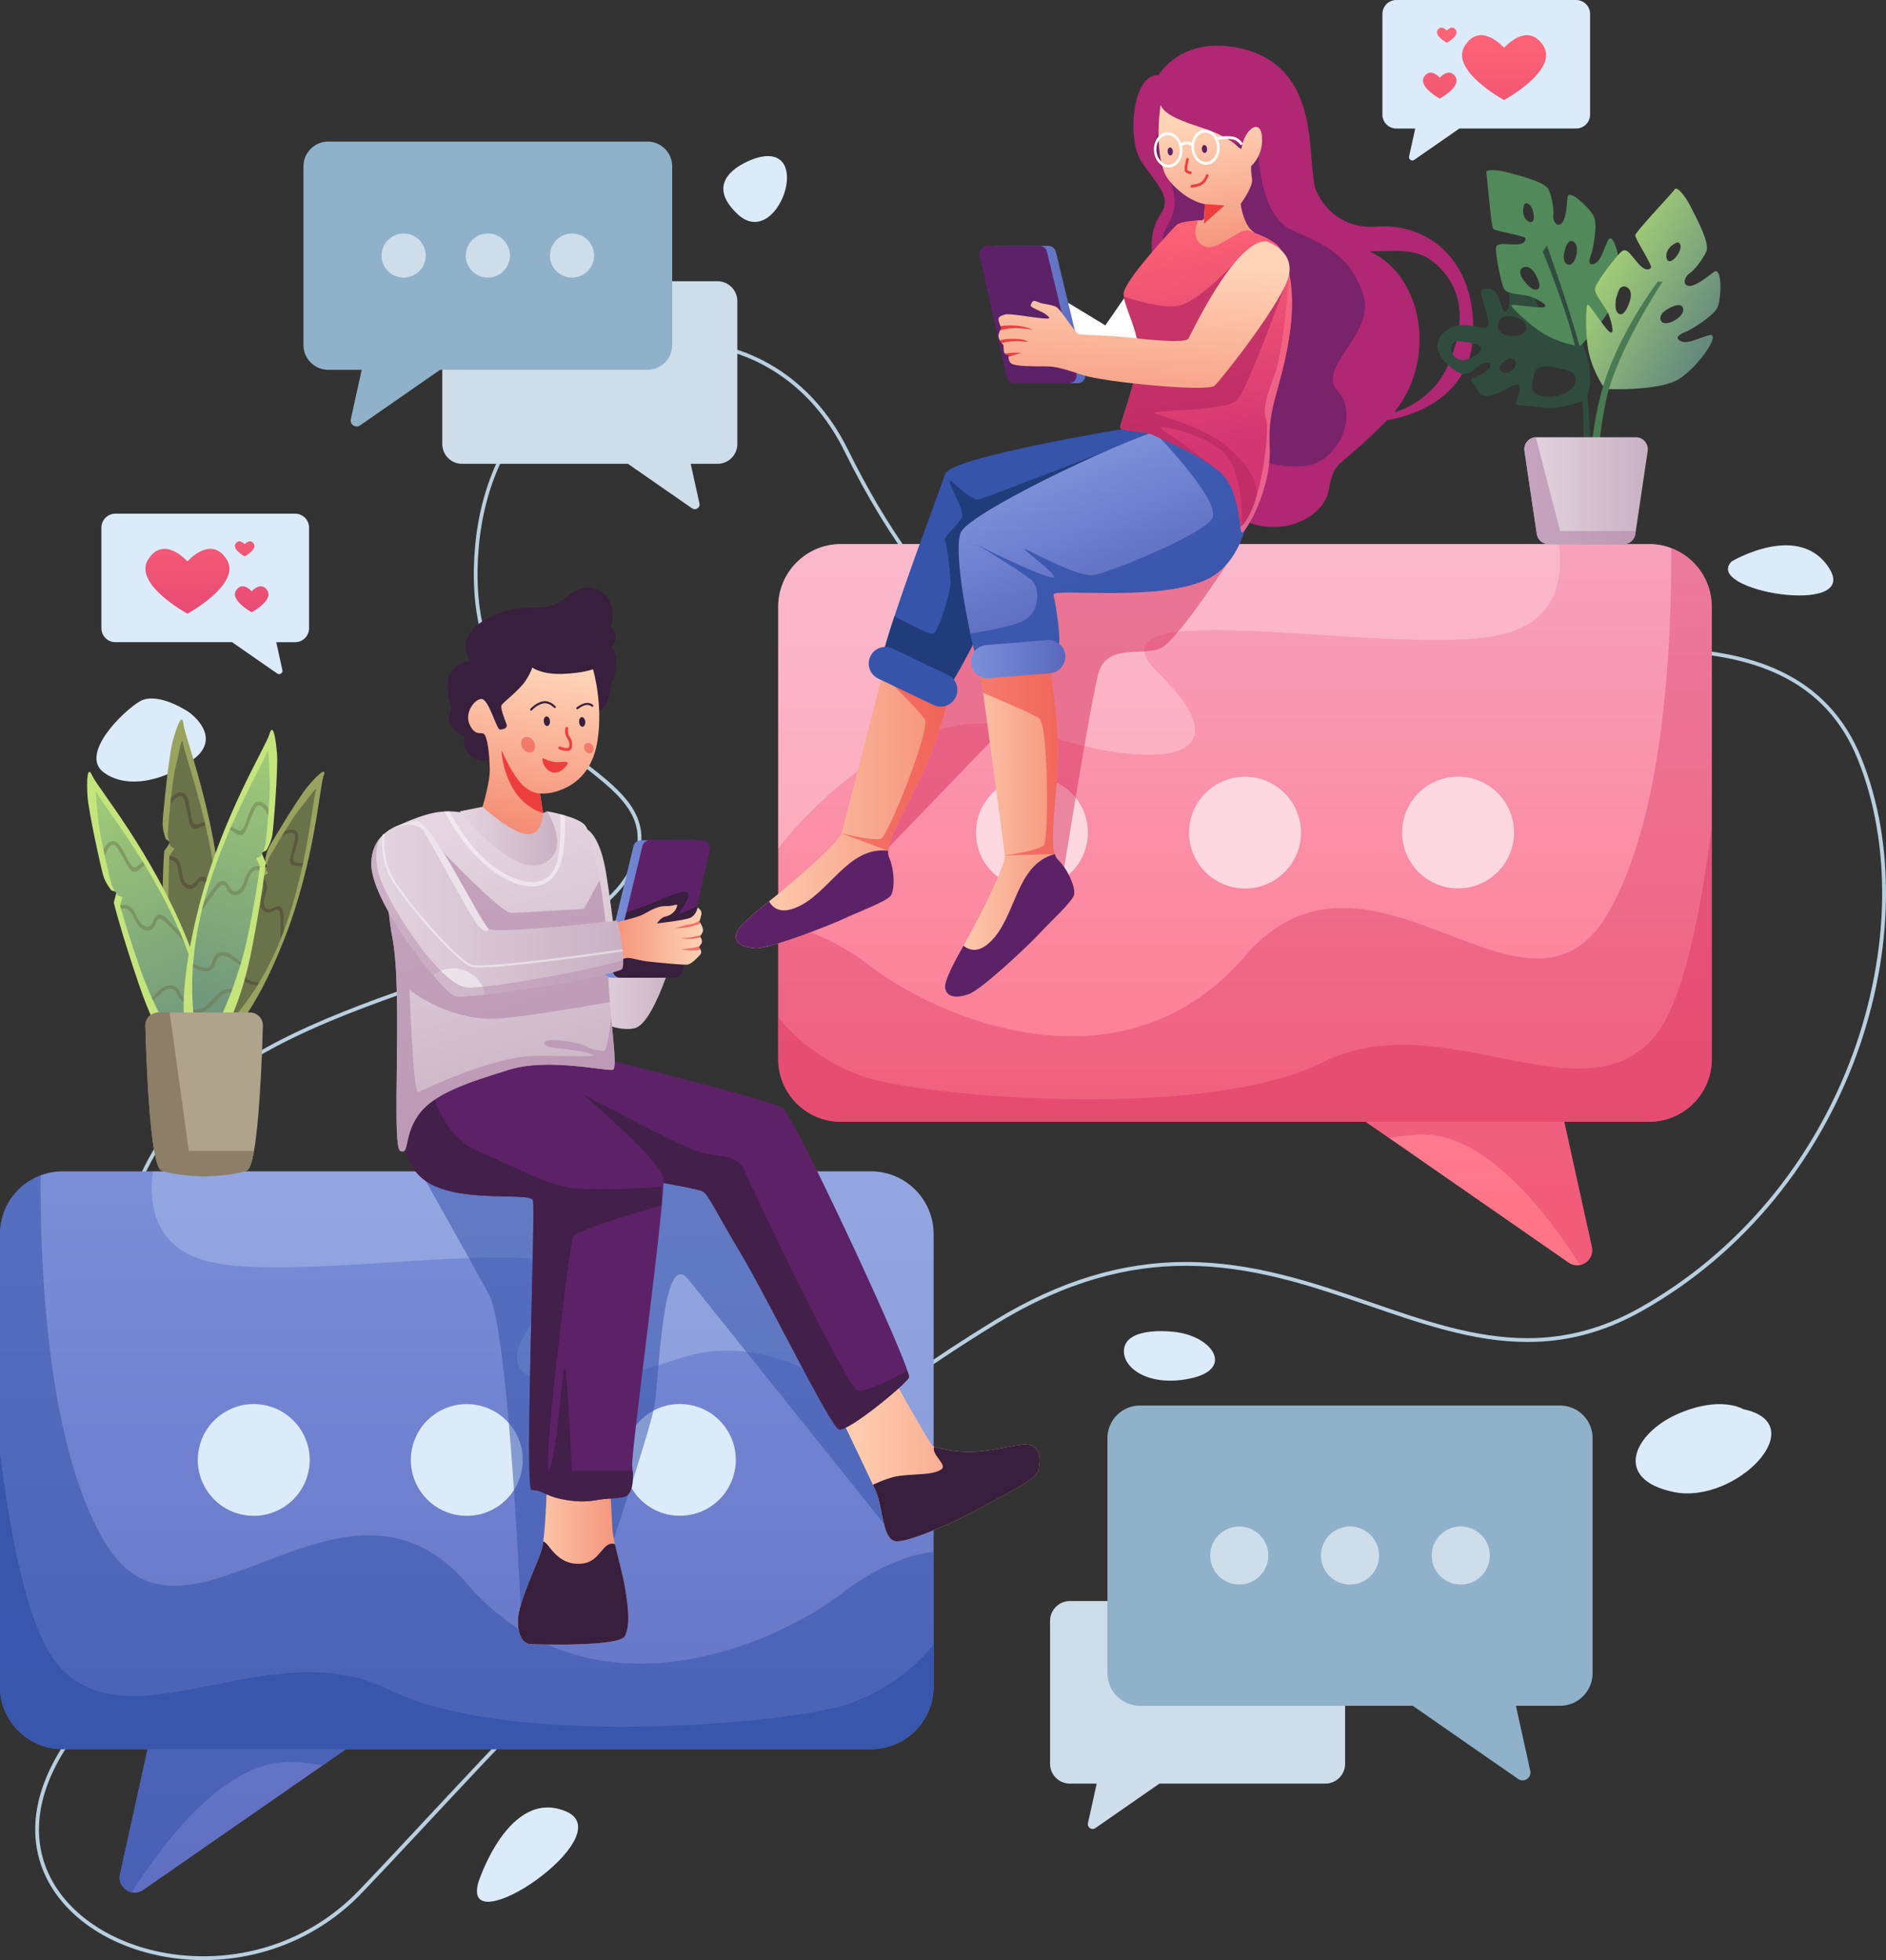 <svg width="331" height="344" viewBox="0 0 331 344" fill="none" xmlns="http://www.w3.org/2000/svg">
<rect x="0" y="0" width="331" height="344" fill="#333333" stroke="none"/>
<path d="M119.319 60.431C125.126 60.431 130.766 62.012 135.626 65.007C140.932 68.275 145.161 73.041 148.201 79.179C164.077 111.238 183.499 125.535 211.171 125.535C216.76 125.535 222.776 124.919 229.052 123.699C232.714 122.99 236.437 122.239 240.039 121.516C258.31 117.849 275.57 114.381 290.336 114.381C299.462 114.381 306.68 115.725 312.399 118.488C318.824 121.595 323.29 126.439 326.061 133.305C328.99 140.565 330.466 149.082 330.318 157.932C330.174 166.764 328.414 176.054 325.235 184.793C318.234 204.024 304.907 219.93 287.699 229.568C281.363 233.119 274.947 234.844 268.077 234.844C258.863 234.844 250.01 231.798 240.634 228.576C230.477 225.085 219.972 221.474 208.13 221.474C196.836 221.474 185.867 224.821 174.591 231.705C132.363 257.496 99.079 293.18 74.774 319.239C70.615 323.694 66.692 327.904 63.062 331.696C55.881 339.197 46.16 343.323 35.679 343.323C24.05 343.323 13.648 338.14 9.182 330.115C7.418 326.939 6.643 323.462 6.88 319.781C7.139 315.757 8.611 311.566 11.257 307.32C21.103 291.506 25.239 283.555 26.515 277.992C27.871 272.072 25.958 268.771 23.062 263.768L22.755 263.235C22.491 262.192 19.887 251.701 19.585 238.678C19.399 230.667 20.114 223.286 21.706 216.745C23.684 208.599 27.04 201.733 31.668 196.342C36.278 190.973 42.855 186.277 51.777 181.974C59.669 178.173 68.252 175.192 76.556 172.308C84.596 169.517 92.191 166.879 98.332 163.764C105.309 160.227 109.454 156.546 111.372 152.188C113.122 148.215 112.964 144.863 110.884 141.636C109.046 138.79 105.959 136.388 102.385 133.607C97.905 130.12 92.831 126.17 89.118 120.366C84.833 113.667 83.167 105.702 84.025 96.013C84.982 85.266 89.206 76.138 96.248 69.61C99.451 66.643 103.104 64.335 107.12 62.754C111.065 61.219 115.164 60.431 119.319 60.431ZM119.314 59.763C102.482 59.763 85.446 72.68 83.376 95.966C79.88 135.257 118.998 133.226 110.773 151.933C102.547 170.639 51.782 171.928 31.171 195.915C10.561 219.902 22.138 263.5 22.138 263.5C28.191 273.977 30.052 275.892 10.7 306.972C-2.437 328.071 15.254 343.995 35.688 343.995C45.357 343.995 55.635 340.43 63.554 332.159C88.203 306.411 125.516 262.466 174.949 232.276C187.269 224.751 198.154 222.141 208.139 222.146C230.737 222.146 248.692 235.516 268.087 235.516C274.502 235.516 281.084 234.051 288.033 230.152C325.286 209.276 338.789 163.045 326.683 133.055C320.764 118.396 307.4 113.713 290.336 113.713C272.483 113.713 250.577 118.841 228.922 123.041C222.558 124.274 216.658 124.863 211.171 124.863C180.125 124.863 162.253 106.045 148.8 78.878C142.353 65.86 130.882 59.763 119.314 59.763Z" fill="#B8CFE0"/>
<path d="M305.952 247.306C305.952 247.306 301.969 244.821 294.379 248.177C286.789 251.534 282.932 259.61 293.757 261.849C304.582 264.084 318.392 249.916 305.952 247.306Z" fill="#DBEBFA"/>
<path d="M205.34 233.68C205.34 233.68 198.373 232.934 197.375 236.29C196.381 239.647 201.232 243.625 209.072 241.882C216.913 240.143 212.554 234.056 205.34 233.68Z" fill="#DBEBFA"/>
<path d="M32.322 124.473C32.322 124.473 27.471 121.446 24.607 123.05C21.743 124.654 13.782 132.392 18.262 135.605C22.741 138.817 29.709 136.625 34.189 133.059C38.668 129.499 34.198 125.428 32.322 124.473Z" fill="#DBEBFA"/>
<path d="M132.739 27.733C132.739 27.733 122.341 30.844 129.406 37.543C136.471 44.246 143.142 24.622 132.739 27.733Z" fill="#DBEBFA"/>
<path d="M303.923 98.521C303.923 98.521 315.867 91.381 321.094 99.828C326.321 108.28 298.696 103.671 303.923 98.521Z" fill="#DBEBFA"/>
<path d="M83.96 330.324C83.96 330.324 89.294 313.671 99.321 317.894C109.348 322.118 80.725 341.506 83.96 330.324Z" fill="#DBEBFA"/>
<path d="M81.11 49.36H125.924C126.356 49.36 126.769 49.439 127.155 49.583C128.468 50.079 129.406 51.349 129.406 52.837V77.927C129.406 79.847 127.846 81.404 125.924 81.404H121.222L122.754 88.345C122.865 88.845 122.522 89.263 122.099 89.346C121.89 89.388 121.663 89.355 121.459 89.212L111.502 82.299L110.211 81.404H81.106C79.184 81.404 77.624 79.847 77.624 77.927V52.837C77.629 50.918 79.188 49.36 81.11 49.36Z" fill="#CEDDEA"/>
<path d="M232.589 280.977H187.77C187.338 280.977 186.925 281.056 186.54 281.2C185.226 281.696 184.289 282.966 184.289 284.454V309.545C184.289 311.464 185.848 313.022 187.77 313.022H192.473L190.941 319.962C190.829 320.463 191.173 320.88 191.595 320.963C191.804 321.005 192.032 320.973 192.236 320.829L202.193 313.917L203.483 313.022H232.589C234.511 313.022 236.07 311.464 236.07 309.545V284.454C236.066 282.535 234.511 280.977 232.589 280.977Z" fill="#CEDDEA"/>
<path d="M163.85 216.569V295.975C163.85 302.048 158.92 306.972 152.839 306.972H60.736L56.656 309.804L25.151 331.677C24.501 332.127 23.781 332.243 23.127 332.104C21.78 331.83 20.703 330.514 21.052 328.933L25.898 306.967H11.011C4.93 306.972 0 302.048 0 295.975V216.569C0 211.863 2.962 207.844 7.126 206.277C8.337 205.818 9.646 205.572 11.011 205.572H152.834C158.92 205.572 163.85 210.496 163.85 216.569Z" fill="url(#paint0_linear_103_148)"/>
<path d="M54.05 258.628C55.382 253.378 52.2 248.044 46.944 246.714C41.687 245.384 36.347 248.562 35.015 253.811C33.683 259.061 36.865 264.395 42.121 265.725C47.377 267.055 52.718 263.877 54.05 258.628Z" fill="#DBEBFA"/>
<path d="M88.245 263.725C92.394 260.238 92.927 254.053 89.436 249.909C85.945 245.765 79.752 245.232 75.603 248.719C71.454 252.205 70.92 258.391 74.411 262.534C77.902 266.678 84.095 267.211 88.245 263.725Z" fill="#DBEBFA"/>
<path d="M128.994 257.88C129.918 252.543 126.335 247.47 120.992 246.548C115.648 245.625 110.568 249.204 109.645 254.54C108.722 259.876 112.304 264.95 117.648 265.872C122.991 266.794 128.071 263.216 128.994 257.88Z" fill="#DBEBFA"/>
<g opacity="0.53">
<path d="M163.85 272.368V295.98C163.85 302.053 158.92 306.976 152.839 306.976H60.736L56.656 309.809C54.084 309.406 51.963 309.179 50.394 309.211C39.35 309.457 28.952 322.92 23.122 332.108C21.776 331.835 20.699 330.518 21.047 328.937L25.893 306.972H11.011C4.93 306.972 0 302.048 0 295.975V216.569C0 211.863 2.962 207.844 7.126 206.277C7.033 223.078 8.365 253.597 18.294 270.505C32.48 294.668 60.077 252.545 81.927 277.894C103.777 303.244 136.624 288.307 147.821 279.559C152.259 276.096 158.748 272.772 163.85 272.368Z" fill="#3554AA"/>
</g>
<g opacity="0.26">
<path d="M163.85 216.569V258.989C163.85 258.989 142.594 230.551 119.323 238.381C96.053 246.207 81.751 243.226 97.032 228.317C112.314 213.402 55.249 225.706 36.96 221.483C27.434 219.285 26.009 212.025 26.826 205.577H152.839C158.92 205.572 163.85 210.496 163.85 216.569Z" fill="#DBEBFA"/>
</g>
<g opacity="0.85">
<path d="M163.85 288.622V295.975C163.85 302.048 158.92 306.972 152.839 306.972H11.011C4.93 306.972 0 302.048 0 295.975V254.983C2.052 271.334 5.218 286.351 10.078 292.062C22.769 306.972 47.335 286.096 68.275 296.531C89.215 306.972 138.486 302.498 148.564 299.142C158.646 295.79 163.85 288.622 163.85 288.622Z" fill="#3554AA"/>
</g>
<path d="M117.973 29.189V60.556C117.973 62.958 116.023 64.9 113.623 64.9H77.243L75.633 66.017L63.187 74.659C62.932 74.835 62.644 74.882 62.389 74.826C61.855 74.719 61.433 74.195 61.567 73.574L63.484 64.9H57.608C55.203 64.9 53.258 62.953 53.258 60.556V29.189C53.258 27.329 54.428 25.744 56.071 25.123C56.549 24.942 57.065 24.845 57.608 24.845H113.632C116.028 24.845 117.973 26.792 117.973 29.189Z" fill="#8FB1C9"/>
<path d="M74.626 45.678C75.083 43.59 73.758 41.527 71.667 41.07C69.576 40.613 67.51 41.936 67.053 44.025C66.595 46.113 67.92 48.177 70.011 48.633C72.103 49.09 74.168 47.767 74.626 45.678Z" fill="#CEDDEA"/>
<path d="M89.389 45.742C89.883 43.662 88.594 41.576 86.511 41.083C84.428 40.59 82.339 41.877 81.846 43.957C81.352 46.038 82.64 48.124 84.724 48.617C86.807 49.11 88.895 47.823 89.389 45.742Z" fill="#CEDDEA"/>
<path d="M104.162 45.743C104.655 43.663 103.367 41.577 101.284 41.084C99.201 40.591 97.112 41.878 96.618 43.958C96.124 46.039 97.413 48.125 99.496 48.618C101.579 49.111 103.668 47.824 104.162 45.743Z" fill="#CEDDEA"/>
<path d="M194.357 252.382V293.648C194.357 296.805 196.92 299.364 200.081 299.364H247.945L250.066 300.838L266.439 312.206C266.777 312.438 267.154 312.498 267.492 312.428C268.193 312.285 268.75 311.603 268.569 310.778L266.049 299.364H273.782C276.944 299.364 279.506 296.805 279.506 293.648V252.382C279.506 249.934 277.965 247.848 275.802 247.032C275.175 246.796 274.493 246.666 273.782 246.666H200.076C196.915 246.666 194.357 249.225 194.357 252.382Z" fill="#8FB1C9"/>
<path d="M251.264 272.99C251.264 275.804 253.548 278.085 256.365 278.085C259.183 278.085 261.467 275.804 261.467 272.99C261.467 270.175 259.183 267.895 256.365 267.895C253.548 267.895 251.264 270.175 251.264 272.99Z" fill="#CEDDEA"/>
<path d="M236.929 278.085C239.747 278.085 242.031 275.803 242.031 272.99C242.031 270.176 239.747 267.895 236.929 267.895C234.112 267.895 231.828 270.176 231.828 272.99C231.828 275.803 234.112 278.085 236.929 278.085Z" fill="#CEDDEA"/>
<path d="M217.493 278.085C220.311 278.085 222.595 275.803 222.595 272.99C222.595 270.176 220.311 267.895 217.493 267.895C214.676 267.895 212.391 270.176 212.391 272.99C212.391 275.803 214.676 278.085 217.493 278.085Z" fill="#CEDDEA"/>
<path d="M136.582 106.472V185.878C136.582 191.951 141.512 196.875 147.593 196.875H239.696L243.776 199.707L275.282 221.58C275.932 222.03 276.651 222.146 277.306 222.007C278.652 221.733 279.729 220.417 279.381 218.836L274.534 196.87H289.417C295.498 196.87 300.428 191.947 300.428 185.873V106.472C300.428 101.766 297.466 97.747 293.302 96.18C292.091 95.721 290.781 95.475 289.417 95.475H147.598C141.512 95.475 136.582 100.398 136.582 106.472Z" fill="url(#paint1_linear_103_148)"/>
<path d="M258.156 155.647C263.433 154.403 266.701 149.122 265.455 143.851C264.209 138.581 258.921 135.318 253.644 136.562C248.367 137.807 245.099 143.088 246.345 148.358C247.591 153.628 252.879 156.892 258.156 155.647Z" fill="#FED8E0"/>
<path d="M225.449 153.057C229.283 149.228 229.283 143.02 225.449 139.191C221.615 135.361 215.399 135.361 211.565 139.191C207.73 143.02 207.73 149.228 211.565 153.057C215.399 156.886 221.615 156.886 225.449 153.057Z" fill="#FED8E0"/>
<path d="M188.053 153.056C191.887 149.227 191.887 143.018 188.053 139.189C184.219 135.36 178.002 135.36 174.168 139.189C170.334 143.018 170.334 149.227 174.168 153.056C178.002 156.885 184.219 156.885 188.053 153.056Z" fill="#FED8E0"/>
<g opacity="0.31">
<path d="M136.582 162.267V185.878C136.582 191.951 141.512 196.875 147.593 196.875H239.696L243.776 199.707C246.348 199.304 248.469 199.077 250.038 199.109C261.082 199.355 271.48 212.818 277.31 222.007C278.656 221.733 279.733 220.417 279.385 218.836L274.539 196.87H289.421C295.502 196.87 300.432 191.947 300.432 185.873V106.472C300.432 101.766 297.471 97.747 293.307 96.18C293.4 112.981 292.067 143.5 282.138 160.408C267.952 184.571 240.355 142.448 218.505 167.797C196.655 193.147 163.808 178.21 152.611 169.462C148.178 165.994 141.684 162.675 136.582 162.267Z" fill="#D32456"/>
</g>
<g opacity="0.42">
<path d="M136.582 106.472V148.892C136.582 148.892 157.838 120.454 181.109 128.285C204.379 136.11 218.681 133.129 203.4 118.22C188.118 103.31 245.183 115.61 263.472 111.386C272.998 109.189 274.423 101.929 273.606 95.48H147.598C141.512 95.475 136.582 100.399 136.582 106.472Z" fill="#FED8E0"/>
</g>
<g opacity="0.35">
<path d="M136.582 178.521V185.873C136.582 191.947 141.512 196.87 147.593 196.87H289.417C295.498 196.87 300.428 191.947 300.428 185.873V144.881C298.376 161.233 295.21 176.249 290.35 181.961C277.658 196.87 253.093 175.994 232.153 186.43C211.212 196.87 161.942 192.396 151.864 189.04C141.786 185.693 136.582 178.521 136.582 178.521Z" fill="#D32456"/>
</g>
<g opacity="0.53">
<path d="M74.737 207.292C74.737 207.292 82.173 220.486 85.813 227.195C89.447 233.903 91.652 287.667 91.652 287.667L102.278 286.467C102.278 286.467 114.208 251.251 114.927 246.416C115.642 241.576 116.278 218.854 120.786 224.515C125.293 230.176 157.616 270.5 157.616 270.5C157.616 270.5 146.034 208.799 132.14 198.859C118.242 188.924 74.737 207.292 74.737 207.292Z" fill="#3554AA"/>
</g>
<path d="M182.246 257.997C181.995 259.735 175.404 262.721 171.918 264.71C168.431 266.698 160.47 270.301 157.606 270.505C154.742 270.709 155.118 264.71 153.623 261.478C153.503 261.223 153.363 260.913 153.196 260.565C151.293 256.508 146.656 246.814 146.656 246.814L156.362 241.223C156.362 241.223 163.33 253.653 163.706 253.773C163.748 253.787 163.827 253.815 163.947 253.857C164.899 254.176 168.241 255.192 172.665 254.64C177.641 254.019 180.009 252.901 181.373 253.894C182.747 254.89 182.497 256.253 182.246 257.997Z" fill="url(#paint2_linear_103_148)"/>
<path d="M103.095 145.591C103.095 145.591 104.868 146.472 105.978 151.2C107.092 155.929 108.336 170.343 109.204 170.013C110.076 169.684 111.817 159.504 113.14 159.003C114.463 158.502 119.783 159.601 119.658 161.576C119.532 163.551 115.229 179.582 111.376 180.449C107.523 181.316 103.095 177.964 103.095 177.964C103.095 177.964 101.252 143.129 103.095 145.591Z" fill="url(#paint3_linear_103_148)"/>
<path d="M109.705 287.074C108.832 289.063 94.4 288.567 93.286 288.567C92.172 288.567 90.789 287.575 90.914 284.218C91.04 280.862 94.521 274.153 95.143 271.668C95.217 271.372 95.287 270.973 95.352 270.505C95.821 267.037 96.016 259.615 96.016 259.615L106.966 258.993C106.966 258.993 107.338 265.331 107.463 268.066C107.505 268.924 107.677 269.916 107.918 270.991C108.442 273.347 109.278 276.11 109.705 278.752C110.327 282.6 110.573 285.085 109.705 287.074Z" fill="url(#paint4_linear_103_148)"/>
<path d="M109.705 287.074C108.832 289.063 94.4 288.567 93.286 288.567C92.172 288.567 90.789 287.575 90.914 284.218C91.04 280.862 94.521 274.153 95.143 271.668C95.217 271.372 95.287 270.973 95.352 270.505C95.644 270.662 95.918 270.88 96.141 271.172C97.385 272.786 99.005 274.774 102.236 274.404C105.472 274.033 105.755 270.315 107.913 270.991H107.918C108.442 273.347 109.278 276.11 109.705 278.752C110.327 282.6 110.573 285.085 109.705 287.074Z" fill="#381F3D"/>
<path d="M159.519 241.756C158.855 243.082 148.731 251.367 147.241 250.866C145.746 250.37 134.795 228.001 130.153 220.213C125.507 212.424 124.397 209.772 123.376 209.109C122.355 208.446 104.766 205.628 104.766 205.628C104.766 205.628 100.714 202.137 97.2 197.783C94.642 194.608 92.362 190.978 92.154 187.899C91.657 180.607 104.761 185.526 104.761 185.526C104.761 185.526 135.454 193.036 137.446 194.524C139.27 195.892 156.845 233.314 159.254 240.565C159.482 241.237 159.574 241.645 159.519 241.756Z" fill="#5D2168"/>
<path opacity="0.71" d="M159.519 241.756C158.855 243.082 148.731 251.367 147.241 250.866C145.746 250.37 134.795 228.001 130.153 220.213C125.507 212.424 124.397 209.772 123.376 209.109C122.355 208.446 104.766 205.628 104.766 205.628C104.766 205.628 100.713 202.137 97.2 197.783C99.957 194.506 102.306 192.063 102.306 192.063C102.306 192.063 119.203 201.001 122.355 202.072C125.507 203.143 129.322 202.313 130.65 205.461C131.978 208.609 148.731 243.736 150.56 244.065C152.384 244.394 159.259 240.565 159.259 240.565C159.482 241.237 159.574 241.645 159.519 241.756Z" fill="#381F3D"/>
<path d="M111.033 258.145C111.163 260.12 110.963 262.396 109.454 262.716C107.714 263.087 107.092 262.841 104.228 263.337C101.363 263.833 97.757 263.087 96.141 262.345C94.526 261.599 94.526 261.599 93.277 261.474C92.033 261.348 94.024 212.137 93.528 210.644C93.031 209.151 80.46 211.265 74.737 207.287C69.013 203.31 70.754 194.116 70.754 194.116C70.991 191.186 72.541 189.211 74.764 187.904C81.765 183.778 95.394 186.286 95.394 186.286C95.394 186.286 116.051 202.939 116.422 206.791C116.793 210.644 110.699 255.131 110.949 257.245C110.982 257.538 111.01 257.834 111.033 258.145Z" fill="#5D2168"/>
<path opacity="0.71" d="M100.621 216.986C99.873 218.228 94.897 260.978 96.392 257.997C97.886 255.016 98.69 238.859 99.158 240.101C99.627 241.344 100.375 258.145 100.375 258.145H111.037C111.167 260.12 110.968 262.396 109.459 262.716C107.718 263.087 107.096 262.841 104.232 263.337C101.368 263.833 97.761 263.087 96.146 262.345C94.53 261.599 94.53 261.599 93.282 261.474C92.037 261.348 94.029 212.137 93.532 210.644C93.036 209.151 80.465 211.265 74.741 207.287C69.018 203.31 70.758 194.116 70.758 194.116C70.995 191.186 72.546 189.211 74.769 187.904C75.809 192.957 78.246 199.596 83.951 202.076C93.658 206.295 94.962 207.287 99.163 208.284C103.364 209.276 116.069 208.284 116.069 208.284V211.515C116.065 211.515 101.368 215.744 100.621 216.986Z" fill="#381F3D"/>
<path d="M107.537 187.737C106.428 188.071 96.308 185.586 89.341 187.737C82.373 189.893 76.064 191.882 73.414 195.693C70.758 199.503 71.919 202.651 70.262 201.993C68.6 201.33 70.74 174.529 68.897 164.775C68.53 162.823 68.28 160.89 68.122 159.04C67.477 151.664 68.233 145.721 68.233 145.721C68.233 145.721 72.481 143.416 76.037 142.67C76.742 142.522 77.397 142.443 77.991 142.41C78.288 142.392 78.566 142.387 78.836 142.387C80.191 142.401 81.194 142.619 81.793 142.689C82.048 142.721 82.229 142.726 82.331 142.67C82.828 142.42 87.182 147.64 92.534 149.629C97.886 151.618 96.02 142.387 96.02 142.387C96.02 142.387 96.225 142.424 96.564 142.485C96.986 142.568 97.608 142.698 98.304 142.879C98.564 142.944 98.834 143.013 99.107 143.097C100.579 143.523 102.148 144.135 102.742 144.909C103.383 145.744 104.404 149.633 105.244 154.446C106.033 158.966 106.669 164.306 106.688 168.683C106.697 171.094 106.841 173.551 107.027 175.864C107.101 176.787 107.18 177.691 107.259 178.553C107.732 183.643 108.234 187.533 107.537 187.737Z" fill="url(#paint5_linear_103_148)"/>
<path opacity="0.68" d="M107.537 187.737C106.428 188.071 96.308 185.586 89.341 187.737C82.373 189.893 76.064 191.882 73.414 195.693C70.758 199.503 71.919 202.651 70.262 201.993C68.6 201.33 70.74 174.529 68.897 164.775C68.53 162.823 68.28 160.89 68.122 159.04C73.748 152.957 77.8 149.587 77.8 149.587C77.8 149.587 87.971 160.194 89.633 160.194C91.295 160.194 102.491 159.499 102.491 159.499L105.244 154.446C106.033 158.966 106.669 164.307 106.688 168.683C106.697 171.094 106.841 173.551 107.027 175.864C100.607 176.991 92.85 178.266 88.171 178.711C79.096 179.582 71.877 173.741 71.877 173.741C71.877 173.741 72.499 191.886 73.372 191.636C74.245 191.386 86.314 185.299 94.275 185.299C102.241 185.299 106.098 185.669 103.234 184.803C100.37 183.931 95.519 184.181 95.519 183.064C95.519 181.947 101.614 182.879 102.863 183.625C104.107 184.371 105.304 184.371 105.982 184.432C106.66 184.492 107.263 178.558 107.263 178.558C107.732 183.644 108.234 187.533 107.537 187.737Z" fill="#B78DAE"/>
<path d="M123 149.119L120.8 159.007L118.233 170.528C118.098 171.145 117.545 171.585 116.91 171.585H107.333C106.46 171.585 105.81 170.769 106.019 169.916L108.377 160.125L111.177 148.511C111.325 147.904 111.868 147.473 112.495 147.473H121.686C122.545 147.473 123.186 148.275 123 149.119Z" fill="url(#paint6_linear_103_148)"/>
<path d="M124.56 149.119L122.359 159.007L119.792 170.528C119.658 171.145 119.105 171.585 118.469 171.585H108.893C108.02 171.585 107.37 170.769 107.579 169.916L109.937 160.125L112.736 148.511C112.885 147.904 113.428 147.473 114.055 147.473H123.246C124.105 147.473 124.745 148.275 124.56 149.119Z" fill="#5D2168"/>
<path d="M122.355 159.008L119.788 170.528C119.653 171.145 119.101 171.585 118.465 171.585H108.888C108.015 171.585 107.366 170.769 107.574 169.916L109.933 160.125C111.854 159.48 114.482 158.553 116.065 157.83C118.79 156.587 121.278 155.841 120.776 157.413C120.28 158.989 118.618 160.482 119.658 160.231C120.034 160.143 121.124 159.624 122.355 159.008Z" fill="#381F3D"/>
<path d="M122.865 167.57C122.336 168.122 121.296 169.295 120.479 169.309C119.662 169.323 114.881 168.905 113.34 168.692C111.799 168.479 110.374 167.904 109.705 168.187C109.037 168.47 106.683 168.683 106.683 168.683C106.683 168.683 105.81 162.438 107.616 161.998C107.616 161.998 111.511 161.098 112.583 160.621C113.655 160.143 115.136 158.98 116.826 159.021C118.516 159.063 119.128 158.284 118.738 159.286C118.349 160.292 117.337 160.769 116.696 160.871C116.055 160.973 115.276 162.058 115.276 162.058C115.276 162.058 120.187 161.525 121.194 161.052C122.201 160.574 122.447 159.281 122.447 159.281C122.447 159.281 123.264 159.717 123.093 160.51C122.977 161.033 122.861 161.39 122.791 161.571C122.758 161.664 122.735 161.71 122.735 161.71C122.735 161.71 122.833 161.84 122.958 162.044C123.209 162.466 123.557 163.203 123.278 163.671C123.172 163.852 123.097 163.982 123.037 164.079C122.865 164.367 122.865 164.367 122.865 164.367C122.865 164.367 122.912 164.422 122.967 164.51C123.111 164.747 123.339 165.234 123.056 165.646C122.935 165.822 122.851 165.948 122.796 166.031C122.67 166.221 122.67 166.221 122.67 166.221C122.67 166.221 122.851 166.421 122.967 166.689C123.079 166.963 123.125 167.297 122.865 167.57Z" fill="url(#paint7_linear_103_148)"/>
<g opacity="0.64">
<path d="M122.953 162.049C121.018 162.981 118.609 162.902 118.609 162.902C118.609 162.902 119.611 162.475 121.217 162.197C121.728 162.109 122.276 161.863 122.786 161.576C122.754 161.669 122.731 161.715 122.731 161.715C122.731 161.715 122.828 161.845 122.953 162.049Z" fill="#ED3E3E"/>
<path d="M122.963 164.515C121.199 164.979 119.555 164.677 119.555 164.677C119.555 164.677 121.519 164.561 123.037 164.084C122.865 164.371 122.865 164.371 122.865 164.371C122.865 164.371 122.907 164.427 122.963 164.515Z" fill="#ED3E3E"/>
<path d="M122.963 166.694C121.134 166.972 119.658 166.62 119.658 166.62C119.658 166.62 120.869 166.476 122.034 166.258C122.239 166.221 122.499 166.138 122.796 166.031C122.67 166.221 122.67 166.221 122.67 166.221C122.67 166.221 122.847 166.425 122.963 166.694Z" fill="#ED3E3E"/>
</g>
<path d="M109.204 170.009C108.735 170.848 93.514 173.583 85.079 174.524C82.285 174.83 80.237 174.946 79.713 174.728C79.128 174.487 77.735 173.124 76.032 171.135C71.571 165.924 64.979 156.402 65.156 151.367C65.225 149.429 65.87 148.015 66.771 146.977C66.776 146.972 66.776 146.972 66.776 146.972C67.388 146.268 68.122 145.734 68.86 145.336C68.86 145.336 68.865 145.336 68.865 145.331C68.865 145.331 68.869 145.331 68.869 145.326C68.874 145.322 68.883 145.322 68.892 145.317C70.963 144.223 73.117 144.154 73.117 144.154C75.614 143.695 84.439 162.174 85.808 163.041C87.177 163.912 107.834 161.673 108.206 161.548C108.498 161.451 109.315 165.934 109.371 168.46C109.389 169.198 109.343 169.763 109.204 170.009Z" fill="url(#paint8_linear_103_148)"/>
<g opacity="0.48">
<path d="M85.079 174.524C82.285 174.83 80.237 174.946 79.713 174.728C79.128 174.487 77.735 173.124 76.032 171.135C76.988 170.394 78.223 169.944 79.56 169.944C82.391 169.949 84.731 171.942 85.079 174.524Z" fill="white"/>
</g>
<g opacity="0.48">
<path d="M84.109 169.8C83.473 169.8 82.999 169.768 82.735 169.689C80.103 168.947 69.811 157.032 68.182 153.347C66.599 149.772 67.133 146.504 67.161 146.365L67.528 146.43C67.523 146.462 66.989 149.731 68.526 153.198C70.136 156.842 80.261 168.609 82.842 169.332C85.427 170.055 109 166.629 109.241 166.592L109.297 166.963C108.41 167.093 89.786 169.8 84.109 169.8Z" fill="white"/>
</g>
<path opacity="0.51" d="M109.204 170.009C108.735 170.848 93.514 173.583 85.079 174.524C82.285 174.83 80.237 174.946 79.713 174.728C79.128 174.487 77.735 173.124 76.032 171.135C71.571 165.924 64.979 156.402 65.156 151.367C65.225 149.429 65.87 148.015 66.771 146.977C66.701 147.093 64.965 149.976 67.049 155.011C69.18 160.148 77.554 173.157 82.122 173.319C86.147 173.467 104.761 170.064 109.376 168.465C109.389 169.198 109.343 169.763 109.204 170.009Z" fill="#B78DAE"/>
<g opacity="0.48">
<path d="M85.813 163.05C85.274 163.88 84.36 163.379 82.619 160.482C80.878 157.58 76.064 148.799 74.57 146.17C73.154 143.685 69.305 145.16 68.892 145.326C70.963 144.232 73.117 144.163 73.117 144.163C75.614 143.699 84.443 162.179 85.813 163.05Z" fill="white"/>
</g>
<g opacity="0.48">
<path d="M98.82 149.74C98.365 152.948 96.573 155.836 92.947 155.549C89.159 155.252 85.632 152.498 83.139 149.819C81.078 147.598 79.439 145.053 77.986 142.41C78.283 142.392 78.562 142.387 78.831 142.387C81.76 147.644 85.627 152.855 91.494 154.524C93.328 155.044 95.398 154.951 96.694 153.375C97.752 152.086 98.054 150.282 98.193 148.669C98.355 146.764 98.416 144.812 98.3 142.879C98.56 142.944 98.829 143.013 99.103 143.097C99.233 145.336 99.121 147.603 98.82 149.74Z" fill="white"/>
</g>
<path d="M182.246 257.997C181.995 259.735 175.404 262.721 171.918 264.71C168.431 266.698 160.47 270.301 157.606 270.505C154.742 270.709 155.118 264.71 153.623 261.478C153.503 261.223 153.363 260.913 153.196 260.565C154.798 259.832 156.594 259.151 157.978 258.993C161.213 258.622 163.701 258.868 165.196 257.876C166.384 257.088 163.395 255.349 163.943 253.861C164.894 254.181 168.236 255.196 172.66 254.645C177.637 254.023 180.004 252.906 181.369 253.898C182.747 254.89 182.497 256.253 182.246 257.997Z" fill="#381F3D"/>
<path d="M107.05 120.463C107.547 119.592 107.932 118.623 108.071 117.589C108.382 115.238 107.923 114.154 107.37 113.607C107.56 113.366 107.723 113.106 107.834 112.823C108.289 111.683 107.955 110.612 107.147 110.055C107.523 109.049 107.709 107.844 107.356 106.56C106.4 103.069 102.849 101.78 99.339 104.872C95.825 107.969 92.72 105.456 87.098 107.798C81.477 110.134 80.855 113.31 82.549 115.98C82.549 115.98 82.549 115.98 82.545 115.98C82.424 115.99 78.812 116.397 78.58 119.777C78.483 121.238 78.734 122.758 79.216 124.228C78.938 124.923 78.752 125.656 78.808 126.314C78.975 128.266 81.477 129.276 81.542 129.304C81.542 129.304 80.948 131.673 82.925 132.902C84.898 134.13 87.261 133.018 87.261 133.018L86.467 131.641L102.682 124.807C102.751 125.109 102.798 125.289 102.798 125.289C102.798 125.289 105.629 125.512 106.632 123.069C107.031 122.077 107.106 121.177 107.05 120.463Z" fill="#381F3D"/>
<path d="M104.074 117.445C104.074 117.445 105.903 123.579 104.85 130.079C103.796 136.578 99.65 138.21 97.942 138.808C96.234 139.406 94.776 139.249 94.776 139.249L95.292 142.693C95.292 142.693 100.147 150.76 94.335 151.182C88.523 151.604 84.081 143.537 84.081 143.537C84.081 143.537 86.007 137.872 85.957 135.039C85.905 132.206 85.525 129.383 84.982 128.864C84.434 128.345 83.459 129.304 82.452 127.232C81.444 125.16 83.246 122.675 84.508 122.67C85.775 122.665 87.159 128.034 87.72 128.025C88.282 128.02 89.173 127.862 88.876 127.051C88.579 126.244 87.758 124.246 88.027 123.755C88.296 123.264 91.239 121.038 92.256 119.443C93.272 117.849 93.416 117.144 93.416 117.144C93.416 117.144 95.018 118.405 98.699 118.27C102.38 118.136 104.074 117.445 104.074 117.445Z" fill="url(#paint9_linear_103_148)"/>
<path d="M94.772 139.249C94.772 139.249 93.333 139.36 91.611 137.663C89.888 135.971 88.008 131.65 88.008 131.65C88.008 131.65 88.045 135.007 90.065 138.447C92.079 141.887 95.292 142.693 95.292 142.693L94.772 139.249Z" fill="#ED3E3E"/>
<path d="M101.633 126.745C101.67 127.209 101.944 127.566 102.241 127.543C102.542 127.519 102.751 127.121 102.714 126.657C102.677 126.194 102.403 125.837 102.106 125.86C101.804 125.883 101.595 126.282 101.633 126.745Z" fill="#381F3D"/>
<path d="M95.436 126.615C95.473 127.079 95.746 127.436 96.044 127.413C96.345 127.39 96.554 126.991 96.517 126.527C96.48 126.064 96.206 125.707 95.909 125.73C95.607 125.753 95.394 126.152 95.436 126.615Z" fill="#381F3D"/>
<path d="M97.255 124.209C96.731 123.704 96.081 123.301 95.324 123.454C94.628 123.597 93.825 124.13 93.351 124.654C93.193 124.826 92.933 124.575 93.087 124.404C93.639 123.792 94.572 123.166 95.408 123.064C96.215 122.967 96.939 123.412 97.497 123.95C97.673 124.107 97.422 124.371 97.255 124.209Z" fill="#381F3D"/>
<path d="M103.828 123.987C103.048 123.338 102.083 123.968 101.405 124.441C101.215 124.575 101.029 124.265 101.219 124.13C102.06 123.542 103.16 122.957 104.084 123.727C104.26 123.871 104.009 124.135 103.828 123.987Z" fill="#381F3D"/>
<path opacity="0.49" d="M91.708 131.275C92.117 131.961 92.887 132.253 93.425 131.933C93.964 131.613 94.066 130.797 93.658 130.111C93.249 129.425 92.478 129.133 91.94 129.453C91.402 129.777 91.299 130.593 91.708 131.275Z" fill="#ED3E3E"/>
<path opacity="0.49" d="M102.654 131.696C102.923 132.146 103.448 132.327 103.824 132.1C104.2 131.873 104.288 131.326 104.019 130.881C103.749 130.431 103.225 130.25 102.849 130.477C102.473 130.7 102.385 131.247 102.654 131.696Z" fill="#ED3E3E"/>
<path d="M99.168 131.771C99.321 131.785 99.479 131.789 99.632 131.78C99.739 131.775 99.855 131.761 99.971 131.706C100.194 131.599 100.342 131.367 100.398 131.038C100.477 130.598 100.416 130.129 100.221 129.731C100.156 129.596 100.082 129.476 100.013 129.36C99.943 129.249 99.883 129.147 99.832 129.04C99.664 128.692 99.627 128.28 99.725 127.904C99.762 127.765 99.683 127.626 99.548 127.589C99.414 127.552 99.275 127.635 99.237 127.77C99.107 128.261 99.158 128.808 99.377 129.267C99.442 129.397 99.516 129.518 99.585 129.633C99.655 129.745 99.72 129.847 99.771 129.958C99.915 130.264 99.966 130.616 99.906 130.95C99.878 131.108 99.822 131.214 99.757 131.247C99.72 131.265 99.664 131.27 99.609 131.275C99.177 131.302 98.741 131.214 98.355 131.02C98.23 130.959 98.081 131.01 98.016 131.135C97.956 131.261 98.007 131.418 98.132 131.479C98.457 131.636 98.81 131.738 99.168 131.771Z" fill="#ED3E3E"/>
<path d="M99.562 134.181C99.562 134.181 98.601 135.637 97.339 135.605C96.076 135.572 95.324 134.186 95.278 133.773C95.231 133.361 95.115 133.027 95.259 133.064C95.403 133.101 96.749 133.787 97.849 133.764C98.95 133.741 99.924 133.463 99.562 134.181Z" fill="#ED3E3E"/>
<path d="M80.711 142.387L84.689 141.594C84.689 141.594 89.257 145.846 92.242 146.374C95.227 146.898 95.292 142.698 95.292 142.698L96.016 142.387C96.016 142.387 100.495 149.281 95.189 151.618C89.884 153.954 80.711 142.387 80.711 142.387Z" fill="url(#paint10_linear_103_148)"/>
<g opacity="0.46">
<path d="M217.187 96.161C217.187 96.161 207.048 112.04 203.813 113.695C200.573 115.35 194.227 112.679 192.737 118.303C191.242 123.926 185.667 159.091 185.667 159.091L165.883 173.486C165.883 173.486 178.013 158.303 179.215 151.928C180.417 145.549 176.351 127.575 176.351 127.575L149.353 155.563L162.494 103.12C162.499 103.124 221.109 68.771 217.187 96.161Z" fill="#D32456"/>
</g>
<path d="M205.382 40.644L193.99 57.102L185.644 52.035L182.822 55.864C182.822 55.864 193.67 66.198 197.983 66.078C202.295 65.953 212.099 48.071 212.099 48.071L205.382 40.644Z" fill="white"/>
<path d="M241.743 39.773C233.285 40.385 230.857 33.162 230.788 32.944C230.783 32.939 230.783 32.939 230.783 32.939C230.449 31.275 230.31 29.536 230.17 27.733C229.674 21.284 228.801 11.191 218.12 8.581C207.438 5.971 203.326 13.18 203.326 13.18C198.716 12.93 197.737 24.446 200.308 28.34C202.88 32.234 205.781 34.553 203.711 37.547C201.636 40.538 202.165 44.265 202.165 44.265C202.165 44.265 204.166 75.568 212.104 86.17C220.042 96.773 231.995 92.137 233.16 86.17C234.32 80.204 234.32 83.022 243.447 73.741C243.447 73.741 258.046 71.961 258.547 58.66C259.039 45.364 250.326 39.151 241.743 39.773ZM254.184 64.005C251.199 70.839 244.672 72.364 244.672 72.364L244.64 72.406C252.322 63.023 249.639 48.512 240.624 44.246C240.527 44.2 240.434 44.154 240.337 44.107C244.329 44.196 248.358 43.296 251.696 46.082C257.173 50.649 257.173 57.172 254.184 64.005Z" fill="#B02773"/>
<path opacity="0.65" d="M220.835 26.069C220.835 26.069 220.854 37.784 226.754 40.394C232.654 43.004 237.008 44.868 239.25 51.701C241.492 58.535 230.913 64.501 234.771 68.604C238.628 72.707 234.826 81.465 228.736 81.775C222.646 82.086 218.208 81.075 213.612 71.423C209.017 61.771 201.673 44.868 204.658 40.023C207.643 35.178 205.596 31.794 203.321 28.516C201.046 25.234 204.161 22.253 204.161 22.253L220.835 26.069Z" fill="#5D2168"/>
<path d="M219.573 29.151C219.573 29.151 219.517 30.134 219.735 31.442C219.958 32.754 217.748 35.781 217.748 35.781L217.804 36.226C217.804 36.231 217.809 36.231 217.809 36.235C217.809 36.235 218.352 39.624 219.963 40.667C221.573 41.711 218.881 48.641 218.881 48.641L210.525 49.318C210.525 49.318 207.216 41.214 207.898 40.014C208.58 38.813 210.521 38.646 210.521 38.646C210.521 38.646 211.05 38.887 211.347 38.243C211.533 37.849 211.626 37.13 211.472 35.823C211.472 35.823 208.334 35.419 205.275 31.799C202.211 28.178 203.678 18.433 203.678 18.433C204.5 20.329 207.745 21.349 211.505 22.615C215.27 23.88 216.866 25.368 217.27 25.758C217.674 26.147 217.855 26.138 217.855 26.138C217.855 26.138 218.143 24.089 219.299 22.888C220.455 21.687 221.611 22.165 221.499 24.895C221.388 27.622 219.573 29.151 219.573 29.151Z" fill="url(#paint11_linear_103_148)"/>
<path d="M211.347 38.238L211.472 35.818C211.626 37.126 211.528 37.844 211.347 38.238Z" fill="white"/>
<path d="M211.472 35.818L214.907 36.055L211.296 39.272L211.472 35.818Z" fill="#ED3E3E"/>
<path d="M202.523 26.49C202.648 28.187 203.864 29.49 205.243 29.388C206.617 29.286 207.638 27.826 207.513 26.129C207.499 25.948 207.471 25.767 207.434 25.596C208.348 25.044 208.961 25.484 209.11 25.619C209.105 25.749 209.105 25.878 209.114 26.013C209.24 27.71 210.442 29.012 211.802 28.915C213.162 28.818 214.165 27.353 214.039 25.656C214.012 25.257 213.919 24.877 213.779 24.534C214.174 24.46 214.968 24.349 215.957 24.418C217.27 24.506 217.707 25.443 217.725 25.484L218.12 25.271C218.097 25.22 217.563 24.033 215.98 23.927C214.801 23.848 213.905 24.006 213.561 24.08C213.065 23.227 212.243 22.694 211.356 22.758C210.256 22.837 209.388 23.811 209.165 25.081C208.761 24.835 208.093 24.678 207.299 25.127C206.872 23.954 205.883 23.162 204.797 23.241C203.414 23.329 202.397 24.789 202.523 26.49ZM209.551 25.98C209.448 24.552 210.27 23.324 211.389 23.245C212.508 23.166 213.501 24.261 213.603 25.688C213.705 27.116 212.884 28.345 211.765 28.424C210.646 28.503 209.653 27.404 209.551 25.98ZM202.959 26.458C202.857 25.03 203.692 23.802 204.83 23.718C205.962 23.635 206.974 24.729 207.076 26.157C207.178 27.584 206.343 28.813 205.206 28.896C204.068 28.98 203.061 27.886 202.959 26.458Z" fill="white"/>
<path d="M210.929 26.18C210.957 26.564 211.189 26.861 211.445 26.843C211.7 26.824 211.886 26.5 211.858 26.115C211.83 25.73 211.598 25.433 211.342 25.452C211.087 25.466 210.901 25.795 210.929 26.18Z" fill="#5D2168"/>
<path d="M204.918 26.616C204.946 27 205.178 27.297 205.433 27.279C205.688 27.26 205.874 26.935 205.846 26.551C205.818 26.166 205.586 25.869 205.331 25.888C205.076 25.902 204.89 26.231 204.918 26.616Z" fill="#5D2168"/>
<path d="M208.631 28.016C208.529 28.428 208.446 28.841 208.395 29.267C208.376 29.425 208.293 29.731 208.39 29.87C208.469 29.986 208.891 30.069 209.017 30.12C209.281 30.227 209.091 30.667 208.826 30.561C208.46 30.413 207.926 30.357 207.907 29.828C207.884 29.202 208.056 28.507 208.204 27.914C208.274 27.612 208.706 27.71 208.631 28.016Z" fill="#ED3E3E"/>
<path d="M212.076 30.909C211.816 31.493 211.57 32.017 211.055 32.364C210.493 32.744 209.82 32.846 209.175 32.934C208.896 32.976 208.859 32.485 209.137 32.443C209.699 32.364 210.307 32.29 210.799 31.956C211.245 31.655 211.449 31.191 211.677 30.686C211.807 30.408 212.201 30.626 212.076 30.909Z" fill="#ED3E3E"/>
<path d="M156.293 157.236C155.48 158.247 150.634 160.041 147.979 161.288C145.323 162.535 134.921 166.546 132.641 166.425C130.362 166.305 128.886 165.53 129.174 163.945C129.406 162.665 132.46 160.19 134.976 158.182C135.571 157.705 136.132 157.26 136.62 156.856C139.173 154.761 147.092 148.048 147.658 146.221C148.081 144.84 152.662 127.037 154.886 118.372C155.61 115.549 156.084 113.695 156.084 113.695L168.246 115.271C168.246 115.271 165.827 127.167 162.299 134.858C159.268 141.465 156.098 146.629 155.879 149.309C155.847 149.749 155.889 150.12 156.023 150.421C156.984 152.559 157.105 156.226 156.293 157.236Z" fill="url(#paint12_linear_103_148)"/>
<path opacity="0.53" d="M162.295 134.858C159.263 141.465 156.093 146.629 155.875 149.309L147.654 146.226C147.654 146.226 153.577 147.732 154.719 147.121C155.865 146.513 163.348 128.09 162.313 126.235C161.798 125.317 158.298 121.752 154.881 118.372C155.606 115.549 156.079 113.695 156.079 113.695L168.241 115.271C168.241 115.275 165.823 127.172 162.295 134.858Z" fill="#ED3E3E"/>
<path d="M156.293 157.236C155.48 158.247 150.634 160.041 147.979 161.288C145.323 162.535 134.921 166.546 132.641 166.425C130.362 166.305 128.886 165.53 129.174 163.945C129.406 162.665 132.46 160.19 134.976 158.182C135.7 159.48 137.028 160.292 139.442 159.388C145.463 157.134 148.703 148.428 155.879 149.304C155.847 149.745 155.889 150.115 156.023 150.417C156.984 152.559 157.105 156.226 156.293 157.236Z" fill="#5D2168"/>
<path d="M210.428 86.829C210.261 95.447 180.422 96.564 179.215 97.436C178.008 98.308 167.29 120.964 165.855 121.298C164.421 121.627 156.506 118.484 154.682 117.983C154.023 117.802 155.183 113.593 156.98 108.15C160.145 98.544 165.289 85.09 165.855 83.189C166.742 80.208 198.15 75.113 198.15 75.113C202.054 73.537 207.814 76.56 209.759 82.359C210.21 83.704 210.456 85.201 210.428 86.829Z" fill="#3554AA"/>
<g opacity="0.85">
<path d="M210.428 86.829C210.261 95.447 180.422 96.564 179.215 97.436C178.008 98.308 167.29 120.964 165.855 121.298C164.421 121.627 156.506 118.484 154.682 117.983C154.023 117.802 155.183 113.593 156.98 108.15C158.692 109.082 162.931 111.33 163.724 111.233C164.718 111.108 166.96 103.528 166.835 102.035C166.709 100.542 166.338 95.697 165.855 95.048C165.372 94.399 168.325 91.845 168.826 90.853C169.323 89.861 167.331 86.504 166.709 84.766C166.087 83.027 170.195 88.122 171.894 87.626C173.593 87.13 193.995 79.225 193.995 79.225C195.592 77.951 204.556 80.644 209.759 82.364C210.21 83.704 210.456 85.201 210.428 86.829Z" fill="#1D3772"/>
</g>
<path d="M188.485 157.083C188.114 158.326 184.298 161.808 182.306 163.959C180.315 166.11 172.187 173.736 170.028 174.478C167.874 175.224 166.213 175.057 165.883 173.486C165.614 172.216 167.517 168.771 169.091 165.966C169.462 165.303 169.815 164.677 170.116 164.121C171.69 161.223 176.504 152.026 176.337 150.12C176.211 148.683 173.747 130.463 172.544 121.599C172.154 118.711 171.894 116.815 171.894 116.815L183.759 113.708C183.759 113.708 186.002 125.637 185.626 134.089C185.305 141.349 184.312 147.325 185.115 149.888C185.25 150.31 185.431 150.635 185.667 150.866C187.366 152.489 188.856 155.841 188.485 157.083Z" fill="url(#paint13_linear_103_148)"/>
<path opacity="0.53" d="M185.621 134.093C185.301 141.353 184.307 147.329 185.11 149.893L176.332 150.125C176.332 150.125 182.385 149.295 183.216 148.303C184.047 147.311 184.047 127.427 182.385 126.096C181.564 125.438 176.973 123.449 172.54 121.604C172.15 118.715 171.89 116.819 171.89 116.819L183.755 113.713C183.755 113.713 185.997 125.646 185.621 134.093Z" fill="#ED3E3E"/>
<path d="M211.663 101.743C202.959 105.721 184.544 103.069 184.874 104.395C185.203 105.721 186.535 113.175 185.537 114.334C184.544 115.493 172.512 116.819 171.89 116.819C171.672 116.819 171.008 114.441 170.302 111.182C168.984 105.099 167.536 95.939 168.617 93.458C170.274 89.647 201.083 75.276 205.247 75.113C206.208 75.076 207.452 75.211 208.808 75.503C213.311 76.481 219.048 79.235 219.74 83.5C219.74 83.5 220.366 97.765 211.663 101.743Z" fill="url(#paint14_linear_103_148)"/>
<path d="M170.576 95.044C170.613 95.058 170.924 95.243 171.426 95.544C171.17 95.405 170.961 95.285 170.813 95.192C170.669 95.109 170.595 95.058 170.576 95.044Z" fill="white"/>
<g opacity="0.85">
<path d="M211.663 101.743C202.959 105.721 184.544 103.069 184.874 104.395C185.203 105.721 186.535 113.175 185.537 114.334C184.544 115.493 172.512 116.819 171.89 116.819C171.672 116.819 171.008 114.441 170.302 111.182C173.078 110.755 177.873 109.898 179.772 108.869C182.511 107.376 182.511 103.277 181.141 101.91C180.12 100.89 173.756 96.959 171.426 95.549C174.633 97.306 185.574 102.429 184.999 101.163C184.377 99.796 177.827 95.322 180.422 96.564C183.012 97.807 189.358 101.289 191.971 100.913C194.585 100.542 211.133 93.829 212.754 90.973C214.369 88.113 203.664 76.949 203.664 76.949C203.664 76.949 205.809 76.119 208.812 75.507C213.315 76.486 219.053 79.24 219.744 83.505C219.74 83.5 220.366 97.765 211.663 101.743Z" fill="#3554AA"/>
</g>
<path d="M226.336 58.66C224.823 68.725 222.455 70.964 222.831 78.419C223.203 85.874 218.603 93.454 217.98 93.454C217.85 93.454 217.767 93.111 217.683 92.536C217.368 90.417 217.01 85.183 213.877 82.642C213.877 82.642 213.849 82.619 213.798 82.582C213.77 82.554 213.738 82.531 213.705 82.508C213.58 82.401 213.45 82.304 213.32 82.207C213.283 82.183 213.255 82.156 213.213 82.128C209.3 79.188 204.203 77.255 202.555 76.43C200.814 75.558 196.46 75.809 196.581 74.937C196.701 74.066 199.445 66.629 199.816 62.642C200.164 58.915 197.574 54.432 197.24 52.04C197.217 51.873 197.203 51.715 197.203 51.572C197.203 49.332 205.707 40.264 206.454 39.518C207.202 38.771 210.27 38.688 210.27 38.688C210.27 38.688 208.775 41.794 211.143 43.139C213.506 44.488 217.488 39.763 219.355 40.51C221.221 41.256 224.127 42.346 224.823 43.862C224.823 43.862 225.371 44.715 225.886 46.472C226.016 46.908 226.141 47.404 226.253 47.946C226.262 47.983 226.267 48.02 226.276 48.053C226.276 48.057 226.276 48.057 226.28 48.062C226.763 50.505 227.032 54.015 226.336 58.66Z" fill="url(#paint15_linear_103_148)"/>
<g opacity="0.71">
<path d="M202.796 72.578C204.537 73.324 211.384 74.937 215.488 78.544C219.596 82.146 223.203 86.374 217.976 93.458C217.976 93.458 218.57 83.449 214.991 79.666C211.412 75.883 201.427 73.95 204.166 75.563C206.389 76.875 211.403 80.728 213.208 82.128C209.295 79.189 204.198 77.255 202.55 76.43C200.81 75.558 196.455 75.809 196.576 74.937C196.697 74.066 199.44 66.629 199.812 62.642C200.16 58.915 197.569 54.432 197.235 52.04C200.703 53.19 205.382 54.386 207.652 53.435C211.509 51.822 216.722 46.073 216.722 46.073L225.881 46.472L226.248 47.946L226.271 48.043C226.271 48.043 226.271 48.048 226.266 48.053C226.113 48.475 219.197 67.747 217.228 70.083C215.237 72.457 201.051 71.836 202.796 72.578Z" fill="#B72963"/>
</g>
<path d="M173.487 44.794L175.687 54.682L178.254 66.203C178.389 66.819 178.941 67.26 179.577 67.26H189.153C190.026 67.26 190.676 66.444 190.467 65.591L188.109 55.8L185.31 44.186C185.161 43.579 184.618 43.148 183.992 43.148H174.8C173.942 43.148 173.296 43.95 173.487 44.794Z" fill="url(#paint16_linear_103_148)"/>
<path d="M171.927 44.794L174.127 54.682L176.694 66.203C176.829 66.819 177.381 67.26 178.017 67.26H187.594C188.466 67.26 189.116 66.444 188.907 65.591L186.549 55.8L183.75 44.186C183.602 43.579 183.058 43.148 182.432 43.148H173.241C172.382 43.148 171.737 43.95 171.927 44.794Z" fill="#5D2168"/>
<path d="M226.271 48.057C225.607 52.369 214.411 66.532 213.167 67.691C211.923 68.85 193.754 67.028 190.189 65.869C186.624 64.71 185.38 64.297 183.467 64.297C181.559 64.297 178.282 64.316 177.534 63.82C177.075 63.519 176.996 63.004 176.996 62.647C177.001 62.425 177.038 62.262 177.038 62.262C177.038 62.262 176.611 62.36 176.355 62.054C176.258 61.938 176.188 61.766 176.17 61.516C176.109 60.584 176.109 60.584 176.109 60.584C176.109 60.584 175.975 60.436 175.808 60.218C175.696 60.074 175.58 59.903 175.478 59.722C175.329 59.453 175.218 59.156 175.241 58.906C175.274 58.577 175.39 58.261 175.501 58.02C175.622 57.765 175.738 57.598 175.738 57.598C175.738 57.598 175.673 57.445 175.585 57.232C175.45 56.898 175.274 56.411 175.237 56.105C175.176 55.609 175.673 55.401 176.42 55.192C177.168 54.988 180.96 55.67 182.826 55.855C184.692 56.041 184.256 55.772 183.574 55.192C182.891 54.613 180.71 53.992 180.9 53.556C181.086 53.12 181.151 52.499 182.144 52.995C183.137 53.491 184.943 53.366 185.691 54.112C186.438 54.858 188.555 58.09 189.112 58.526C189.673 58.961 192.347 58.586 199.064 59.332C205.786 60.079 208.209 59.953 208.585 59.392C208.956 58.831 216.653 42.244 222.209 42.322C222.205 42.341 226.935 43.751 226.271 48.057Z" fill="url(#paint17_linear_103_148)"/>
<path d="M179.215 61.956C179.215 61.956 178.064 62.221 176.996 62.652C177.001 62.429 177.038 62.267 177.038 62.267C177.038 62.267 176.611 62.364 176.355 62.058C178.282 61.766 179.215 61.956 179.215 61.956Z" fill="#ED3E3E"/>
<path d="M180.399 60.028C180.399 60.028 177.785 59.569 175.803 60.222C175.692 60.079 175.576 59.907 175.473 59.726C176.086 59.583 176.727 59.485 177.349 59.471C180.148 59.406 180.399 60.028 180.399 60.028Z" fill="#ED3E3E"/>
<path d="M175.492 58.025C175.613 57.77 175.729 57.603 175.729 57.603C175.729 57.603 175.664 57.45 175.576 57.237C176.184 57.144 176.871 57.088 177.595 57.107C180.046 57.167 181.118 57.858 181.197 57.914C181.081 57.881 177.948 57.112 175.492 58.025Z" fill="#ED3E3E"/>
<g opacity="0.51">
<path d="M226.336 58.66C224.823 68.725 222.455 70.964 222.831 78.419C223.203 85.874 218.602 93.454 217.98 93.454C217.85 93.454 217.767 93.111 217.683 92.536C221.49 89.253 222.845 75.303 222.214 73.57C221.583 71.836 222.339 69.346 223.829 65.368C225.292 61.469 226.239 48.567 226.276 48.066C226.763 50.505 227.032 54.015 226.336 58.66Z" fill="url(#paint18_linear_103_148)"/>
</g>
<path d="M184.284 118.15L173.556 119.026C171.945 119.156 170.534 117.96 170.404 116.351C170.274 114.742 171.472 113.333 173.083 113.203L183.81 112.327C185.421 112.197 186.832 113.393 186.962 115.002C187.092 116.611 185.895 118.02 184.284 118.15Z" fill="url(#paint19_linear_103_148)"/>
<path d="M163.84 123.718L154.129 119.086C152.672 118.391 152.054 116.648 152.751 115.192C153.447 113.736 155.192 113.12 156.65 113.815L166.361 118.447C167.819 119.142 168.436 120.885 167.74 122.341C167.043 123.797 165.298 124.413 163.84 123.718Z" fill="#3554AA"/>
<path d="M188.485 157.083C188.114 158.326 184.298 161.808 182.306 163.959C180.315 166.11 172.187 173.736 170.028 174.478C167.874 175.224 166.213 175.057 165.883 173.486C165.614 172.216 167.517 168.771 169.091 165.966C170.251 166.898 171.788 167.153 173.682 165.405C178.412 161.057 178.138 151.771 185.115 149.888C185.25 150.31 185.431 150.635 185.667 150.867C187.366 152.489 188.856 155.841 188.485 157.083Z" fill="#5D2168"/>
<path d="M20.248 90.148H51.796C52.102 90.148 52.39 90.204 52.659 90.306C53.583 90.653 54.242 91.548 54.242 92.596V110.259C54.242 111.608 53.147 112.707 51.791 112.707H48.481L49.558 117.594C49.637 117.946 49.396 118.238 49.099 118.298C48.955 118.331 48.792 118.303 48.648 118.201L41.639 113.333L40.729 112.702H20.248C18.898 112.702 17.797 111.608 17.797 110.255V92.591C17.802 91.242 18.898 90.148 20.248 90.148Z" fill="#DBEBFA"/>
<path d="M32.893 107.705C32.893 107.705 23.247 102.466 26.023 98.145C28.804 93.829 32.893 98.53 32.893 98.53C32.893 98.53 36.983 93.825 39.764 98.145C42.54 102.466 32.893 107.705 32.893 107.705Z" fill="url(#paint20_linear_103_148)"/>
<path d="M42.939 97.649C42.939 97.649 40.692 96.43 41.342 95.424C41.987 94.418 42.939 95.512 42.939 95.512C42.939 95.512 43.89 94.418 44.54 95.424C45.185 96.43 42.939 97.649 42.939 97.649Z" fill="url(#paint21_linear_103_148)"/>
<path d="M44.178 107.454C44.178 107.454 40.316 105.354 41.425 103.625C42.54 101.896 44.178 103.778 44.178 103.778C44.178 103.778 45.817 101.896 46.931 103.625C48.04 105.354 44.178 107.454 44.178 107.454Z" fill="url(#paint22_linear_103_148)"/>
<path d="M276.609 0H245.062C244.756 0 244.468 0.056 244.199 0.158C243.27 0.505 242.616 1.4 242.616 2.448V20.111C242.616 21.46 243.711 22.559 245.067 22.559H248.377L247.3 27.445C247.221 27.798 247.462 28.09 247.759 28.15C247.903 28.183 248.065 28.155 248.209 28.053L255.219 23.185L256.129 22.554H276.614C277.965 22.554 279.065 21.46 279.065 20.107V2.448C279.06 1.094 277.965 0 276.609 0Z" fill="#DBEBFA"/>
<path d="M263.969 17.561C263.969 17.561 273.615 12.323 270.839 8.002C268.059 3.686 263.969 8.387 263.969 8.387C263.969 8.387 259.879 3.681 257.099 8.002C254.318 12.323 263.969 17.561 263.969 17.561Z" fill="url(#paint23_linear_103_148)"/>
<path d="M253.919 7.501C253.919 7.501 256.166 6.282 255.521 5.276C254.875 4.27 253.919 5.364 253.919 5.364C253.919 5.364 252.967 4.27 252.318 5.276C251.668 6.282 253.919 7.501 253.919 7.501Z" fill="url(#paint24_linear_103_148)"/>
<path d="M252.684 17.306C252.684 17.306 256.546 15.206 255.437 13.477C254.323 11.748 252.684 13.63 252.684 13.63C252.684 13.63 251.046 11.748 249.932 13.477C248.822 15.206 252.684 17.306 252.684 17.306Z" fill="url(#paint25_linear_103_148)"/>
<path d="M274.098 54.195C272.25 52.587 272.552 54.511 271.239 54.998C269.925 55.484 269.767 50.742 266.689 50.185C263.612 49.629 265.696 52.837 264.54 54.409C263.384 55.98 263.658 50.853 261.277 50.677C258.895 50.501 260.246 52.044 261.114 55.864C261.982 59.68 257.772 55.535 254.328 57.682C250.883 59.828 252.215 62.749 255.103 64.844C257.99 66.94 258.673 64.172 260.492 63.695C262.317 63.217 261.88 64.956 259.48 65.915C257.08 66.875 258.482 66.523 259.322 68.493C260.163 70.468 262.976 69.008 265.046 67.895C267.112 66.782 267.056 68.15 266.262 69.898C265.468 71.641 266.323 70.83 270.069 71.479C273.815 72.128 278.229 70.171 278.229 70.171C281.121 64.914 275.946 55.809 274.098 54.195ZM258.84 62.466C255.098 64.844 253.446 60.468 255.618 59.898C255.623 59.898 262.586 60.088 258.84 62.466ZM263.672 65.276C261.982 64.381 264.879 62.893 264.879 62.893C267.376 62.916 265.362 66.166 263.672 65.276ZM264.596 58.85C261.978 58.368 263.143 56.277 263.143 56.277C263.393 55.137 266.573 55.234 267.525 56.634C268.481 58.034 267.214 59.332 264.596 58.85ZM272.608 69.545C268.096 70.028 268.746 67.533 269.312 65.429C269.874 63.324 274.302 64.817 274.302 64.817C277.863 65.285 277.12 69.063 272.608 69.545Z" fill="#304C3F"/>
<path d="M263.992 50.732C264.582 51.785 267.451 51.557 268.811 52.123C270.171 52.689 271.893 53.625 270.969 53.899C270.045 54.172 265.176 53.203 265.241 53.621C265.306 54.033 268.449 57.047 270.862 58.539C273.276 60.028 276.41 60.732 277.371 60.695C277.371 60.695 283.568 54.46 284.222 50.607C284.877 46.755 283.196 40.037 282.166 42.272C281.135 44.511 280.857 46.013 279.654 46.333C278.452 46.653 279.125 45.021 279.343 44.376C279.557 43.732 280.448 39.453 279.729 37.988C279.009 36.523 275.221 32.87 275.091 34.696C274.961 36.523 274.766 38.739 273.949 39.3C273.132 39.861 272.464 38.693 272.608 37.696C272.752 36.699 272.371 34.692 271.819 33.324C271.266 31.956 266.801 30.862 264.712 30.292C262.628 29.722 260.683 29.675 260.845 30.315C261.007 30.959 261.685 39.726 262.057 40.153C262.428 40.579 267.571 41.377 267.697 41.785C267.822 42.193 267.581 42.958 265.701 42.902C263.816 42.846 262.595 42.559 262.535 43.602C262.474 44.645 263.398 49.685 263.992 50.732ZM274.432 45.095C274.441 44.455 274.947 41.817 276.075 42.364C277.143 42.879 276.758 44.868 276.34 45.679C276.247 45.855 276.15 45.999 276.048 46.115C275.333 46.898 274.414 46.268 274.432 45.095ZM268.305 38.897C267.845 38.66 267.525 38.196 267.395 37.696C267.26 37.195 267.302 36.662 267.423 36.157C267.455 36.017 267.502 35.878 267.604 35.781C267.766 35.633 268.031 35.647 268.217 35.763C268.927 36.184 269.168 37.353 269.182 38.104C269.187 38.308 269.15 38.539 269.057 38.716C268.982 38.855 268.871 38.957 268.713 38.984C268.574 39.008 268.43 38.961 268.305 38.897ZM266.903 47.329C267.135 46.88 267.743 46.736 268.221 46.903C268.699 47.07 269.052 47.473 269.326 47.895C269.549 48.238 270.152 49.328 270.185 50.079C270.203 50.505 270.032 50.82 269.512 50.834C269.145 50.844 268.811 50.63 268.528 50.398C267.952 49.93 267.465 49.351 267.102 48.702C266.866 48.275 266.685 47.756 266.903 47.329Z" fill="#52895A"/>
<path d="M277.891 76.736C277.891 76.736 278.104 68.864 276.721 62.03C275.342 55.197 270.774 44.2 270.774 44.2L271.48 43.06C271.48 43.06 275.764 54.984 277.306 61.136C278.847 67.288 279.056 76.736 279.056 76.736H277.891Z" fill="#304C3F"/>
<path d="M279.989 50.417C279.58 51.646 281.832 53.769 282.365 55.266C282.899 56.759 283.401 58.808 282.519 58.266C281.637 57.724 278.884 53.138 278.601 53.491C278.318 53.843 278.202 58.516 278.763 61.516C279.325 64.515 281.033 67.524 281.757 68.266C281.757 68.266 291.185 68.734 294.713 66.49C298.241 64.242 302.359 58.076 299.838 58.855C297.317 59.638 295.925 60.501 294.801 59.768C293.678 59.035 295.461 58.405 296.129 58.113C296.793 57.821 300.831 55.456 301.477 53.829C302.117 52.202 302.28 46.555 300.739 47.761C299.197 48.966 297.294 50.408 296.264 50.157C295.229 49.907 295.674 48.535 296.565 47.932C297.461 47.329 298.775 45.586 299.462 44.158C300.149 42.735 297.786 38.382 296.733 36.305C295.679 34.228 294.309 32.642 293.919 33.236C293.53 33.829 287.059 40.672 286.989 41.27C286.919 41.868 290.002 46.555 289.774 46.949C289.542 47.339 288.758 47.7 287.444 46.157C286.125 44.613 285.471 43.431 284.598 44.131C283.721 44.835 280.397 49.193 279.989 50.417ZM292.012 54.701C292.527 54.246 294.982 52.758 295.368 54.052C295.73 55.271 293.878 56.398 292.931 56.643C292.726 56.699 292.541 56.722 292.374 56.722C291.227 56.718 291.065 55.531 292.012 54.701ZM292.499 45.355C292.355 44.821 292.49 44.233 292.791 43.764C293.093 43.296 293.543 42.944 294.031 42.679C294.165 42.61 294.309 42.54 294.463 42.554C294.699 42.578 294.876 42.8 294.922 43.032C295.103 43.899 294.347 44.937 293.766 45.484C293.608 45.633 293.395 45.772 293.191 45.823C293.028 45.864 292.866 45.846 292.731 45.744C292.606 45.651 292.541 45.503 292.499 45.355ZM284.798 50.297C285.322 50.157 285.879 50.542 286.088 51.038C286.297 51.539 286.237 52.109 286.102 52.633C285.991 53.06 285.564 54.325 284.988 54.886C284.663 55.206 284.292 55.299 283.902 54.891C283.628 54.603 283.558 54.186 283.535 53.792C283.489 52.995 283.596 52.188 283.851 51.432C284.018 50.946 284.301 50.426 284.798 50.297Z" fill="url(#paint26_linear_103_148)"/>
<path d="M279.938 89.629C279.938 89.629 280.021 78.623 281.929 69.995C283.837 61.372 291.807 49.416 291.807 49.416H290.958C290.958 49.416 283.679 58.906 280.973 69.114C278.267 79.323 279.06 89.624 279.06 89.624H279.938V89.629Z" fill="#497A52"/>
<path d="M289.175 79.142L287.086 93.199L287.012 93.718C286.859 94.747 285.977 95.507 284.932 95.507H271.791C270.751 95.507 269.864 94.747 269.711 93.718L267.548 79.142C267.362 77.9 268.305 76.782 269.549 76.736C269.572 76.736 269.6 76.736 269.623 76.736H287.096C288.382 76.736 289.366 77.876 289.175 79.142Z" fill="url(#paint27_linear_103_148)"/>
<g opacity="0.68">
<path d="M287.091 93.203L287.017 93.722C286.864 94.752 285.982 95.512 284.937 95.512H271.791C270.751 95.512 269.864 94.752 269.711 93.722L267.548 79.147C267.362 77.904 268.305 76.787 269.549 76.741L273.801 93.203H287.091Z" fill="#B78DAE"/>
</g>
<path d="M37.15 181.529C37.15 181.529 40.135 176.119 39.016 159.527C37.898 142.934 32.434 129.406 32.206 127.121C31.979 124.835 30.967 127.617 30.285 130.208C29.602 132.8 28.604 142.818 28.549 144.279C28.493 145.739 29.096 147.255 29.096 147.255L29.872 147.793L28.827 149.383C28.827 149.383 28.4 154.163 28.516 164.51C28.632 174.858 30.684 179.494 30.684 179.494L37.15 181.529Z" fill="#99A35F"/>
<path d="M35.739 180.199L31.867 177.904C31.867 177.904 31.315 175.966 30.753 172.943C30.716 172.739 30.679 172.535 30.642 172.322C30.41 171.01 30.183 169.517 30.001 167.904C29.983 167.723 29.96 167.542 29.941 167.357C29.774 165.781 29.653 164.098 29.616 162.369C29.472 156.087 29.616 152.359 29.695 150.913C29.714 150.561 29.732 150.347 29.737 150.259C29.741 150.231 29.741 150.213 29.741 150.213L30.591 148.943L29.941 148.502C29.941 148.502 29.426 147.278 29.458 146.105C29.472 145.549 29.649 143.435 29.885 141.149C29.922 140.783 29.964 140.412 30.006 140.046C30.247 137.872 30.531 135.744 30.772 134.812C31.315 132.735 31.923 128.669 32.132 130.51C32.262 131.659 34.207 137.07 35.915 144.223C35.962 144.436 36.013 144.65 36.064 144.863C36.997 148.882 37.842 153.412 38.246 158.025C38.26 158.173 38.273 158.321 38.283 158.47C38.315 158.859 38.343 159.239 38.362 159.619C38.585 163.185 38.473 166.374 38.204 169.114C38.181 169.332 38.157 169.545 38.134 169.758C37.791 172.823 37.252 175.289 36.77 177.056C36.709 177.287 36.644 177.505 36.589 177.714C36.115 179.327 35.739 180.199 35.739 180.199Z" fill="#6A724A"/>
<g opacity="0.29">
<path d="M36.064 144.854C35.758 144.928 35.461 145.034 35.182 145.169C34.565 145.466 33.952 145.702 33.506 145.03C33.195 144.562 33.135 143.899 33.019 143.351C32.852 142.554 32.712 141.738 32.513 140.955C32.42 140.588 32.285 139.935 31.942 139.759C31.496 139.531 30.985 139.99 30.674 140.264C30.377 140.528 30.117 140.82 29.885 141.14C29.922 140.774 29.964 140.403 30.006 140.037C30.577 139.411 31.255 138.933 31.923 139.077C33.112 139.337 33.218 141.409 33.427 142.396C33.543 142.953 33.59 143.732 33.836 144.237C34.188 144.951 34.797 144.654 35.363 144.413C35.544 144.334 35.734 144.269 35.92 144.214C35.962 144.427 36.008 144.64 36.064 144.854Z" fill="#351D1F"/>
<path d="M38.362 159.61C37.939 158.831 37.573 158.015 37.201 157.209C36.904 156.564 36.602 155.92 36.254 155.308C35.999 154.863 35.669 154.39 35.112 154.705C34.931 154.807 34.778 155.122 34.634 155.289C34.096 155.92 33.455 156.221 32.722 155.86C31.872 155.442 31.57 154.515 31.417 153.583C31.278 152.758 31.25 151.701 30.591 151.159C30.317 150.936 30.011 150.876 29.695 150.918C29.714 150.565 29.732 150.352 29.737 150.264C30.647 150.18 31.338 150.797 31.682 151.803C31.895 152.424 31.905 153.097 32.044 153.741C32.313 154.983 33.269 156.003 34.323 154.752C34.834 154.149 35.405 153.5 36.134 154.07C36.677 154.497 37.006 155.401 37.313 156.022C37.638 156.68 37.935 157.362 38.25 158.025C38.264 158.173 38.278 158.321 38.288 158.47C38.311 158.845 38.339 159.23 38.362 159.61Z" fill="#351D1F"/>
<path d="M38.134 169.749C37.898 169.782 37.651 169.842 37.396 169.902C36.598 170.102 35.646 170.264 34.968 169.703C34.031 168.929 34.787 167.292 33.464 166.861C32.555 166.56 31.199 167.459 30.001 167.904C29.983 167.723 29.96 167.542 29.941 167.357C30.828 167.009 31.724 166.268 32.61 166.17C33.362 166.087 34.212 166.291 34.648 166.972C34.88 167.338 34.894 167.751 34.959 168.178C35.043 168.734 35.131 169.179 35.697 169.378C36.045 169.503 36.486 169.462 36.848 169.392C37.299 169.309 37.754 169.17 38.204 169.1C38.181 169.323 38.157 169.536 38.134 169.749Z" fill="#351D1F"/>
<path d="M36.589 177.705C36.407 177.686 36.222 177.654 36.041 177.603C34.746 177.241 33.864 176.161 33.144 175.034C32.606 174.191 31.956 172.934 30.846 172.939C30.814 172.939 30.786 172.939 30.758 172.943C30.721 172.739 30.684 172.535 30.647 172.322C30.883 172.294 31.129 172.313 31.38 172.382C33.214 172.883 33.734 175.452 35.219 176.504C35.73 176.866 36.25 177.023 36.774 177.051C36.709 177.278 36.644 177.496 36.589 177.705Z" fill="#351D1F"/>
</g>
<path d="M39.805 182.151C39.805 182.151 44.303 178.919 49.79 165.071C55.277 151.219 56.071 138.178 56.767 136.24C57.464 134.307 55.574 136.166 54.024 137.997C52.474 139.828 47.808 147.552 47.2 148.711C46.592 149.87 46.495 151.33 46.495 151.33L46.912 152.063L45.455 152.948C45.455 152.948 43.268 156.648 39.374 165.067C35.479 173.481 35.354 178.02 35.354 178.02L39.805 182.151Z" fill="#99A35F"/>
<path d="M39.174 180.528L36.927 177.185C36.927 177.185 37.224 175.405 37.939 172.744C37.986 172.568 38.037 172.382 38.088 172.202C38.404 171.047 38.798 169.754 39.272 168.382C39.327 168.229 39.378 168.071 39.434 167.913C39.907 166.573 40.46 165.169 41.091 163.755C43.398 158.618 44.949 155.656 45.566 154.515C45.715 154.237 45.812 154.07 45.854 154C45.868 153.977 45.873 153.963 45.873 153.963L47.052 153.263L46.694 152.656C46.694 152.656 46.75 151.469 47.228 150.533C47.456 150.088 48.412 148.446 49.484 146.689C49.656 146.407 49.832 146.124 50.009 145.841C51.039 144.177 52.088 142.559 52.645 141.9C53.885 140.431 55.941 137.376 55.403 138.943C55.064 139.921 54.558 145.048 53.184 151.488C53.142 151.678 53.1 151.868 53.058 152.063C52.265 155.674 51.206 159.661 49.753 163.546C49.707 163.671 49.66 163.796 49.614 163.922C49.489 164.246 49.363 164.566 49.238 164.881C48.045 167.853 46.727 170.389 45.45 172.503C45.348 172.67 45.246 172.832 45.148 172.994C43.691 175.34 42.303 177.13 41.235 178.377C41.096 178.539 40.961 178.692 40.836 178.84C39.815 179.972 39.174 180.528 39.174 180.528Z" fill="#6A724A"/>
<g opacity="0.29">
<path d="M53.054 152.067C52.78 152.012 52.497 151.984 52.218 151.984C51.605 151.984 51.016 151.942 50.918 151.228C50.849 150.732 51.053 150.171 51.169 149.684C51.341 148.975 51.541 148.261 51.68 147.552C51.745 147.223 51.889 146.638 51.68 146.365C51.406 146.013 50.816 146.184 50.459 146.286C50.115 146.384 49.79 146.523 49.484 146.689C49.656 146.407 49.832 146.124 50.009 145.841C50.709 145.554 51.448 145.428 51.926 145.799C52.789 146.467 52.074 148.182 51.861 149.063C51.74 149.559 51.475 150.204 51.48 150.709C51.489 151.418 52.093 151.418 52.65 151.437C52.826 151.446 53.007 151.46 53.179 151.488C53.133 151.678 53.091 151.873 53.054 152.067Z" fill="#351D1F"/>
<path d="M49.229 164.886C49.187 164.093 49.206 163.291 49.215 162.494C49.219 161.859 49.229 161.219 49.178 160.593C49.141 160.134 49.057 159.624 48.486 159.666C48.296 159.68 48.059 159.874 47.878 159.953C47.2 160.259 46.564 160.255 46.109 159.68C45.585 159.017 45.696 158.15 45.933 157.334C46.142 156.615 46.522 155.748 46.197 155.058C46.063 154.77 45.835 154.608 45.566 154.52C45.715 154.242 45.812 154.075 45.854 154.005C46.62 154.288 46.945 155.053 46.833 155.999C46.764 156.583 46.518 157.135 46.379 157.705C46.119 158.813 46.499 160.004 47.831 159.397C48.477 159.105 49.192 158.799 49.558 159.541C49.832 160.097 49.749 160.95 49.758 161.571C49.767 162.23 49.744 162.893 49.744 163.551C49.698 163.676 49.651 163.801 49.605 163.926C49.479 164.251 49.354 164.571 49.229 164.886Z" fill="#351D1F"/>
<path d="M45.139 172.999C44.935 172.934 44.712 172.888 44.48 172.841C43.756 172.693 42.925 172.461 42.595 171.747C42.136 170.76 43.375 169.726 42.475 168.868C41.852 168.275 40.413 168.484 39.272 168.382C39.327 168.229 39.378 168.071 39.434 167.913C40.283 167.974 41.295 167.714 42.052 167.978C42.693 168.201 43.301 168.688 43.394 169.411C43.44 169.796 43.292 170.134 43.18 170.505C43.032 170.987 42.934 171.381 43.315 171.761C43.547 171.998 43.923 172.132 44.239 172.216C44.633 172.322 45.06 172.382 45.45 172.498C45.339 172.67 45.237 172.837 45.139 172.999Z" fill="#351D1F"/>
<path d="M40.822 178.841C40.683 178.757 40.544 178.66 40.418 178.548C39.513 177.76 39.211 176.546 39.067 175.359C38.956 174.469 38.914 173.203 38.014 172.781C37.99 172.767 37.962 172.758 37.939 172.749C37.986 172.573 38.037 172.387 38.088 172.206C38.292 172.276 38.482 172.383 38.659 172.536C39.949 173.644 39.383 175.92 40.177 177.343C40.451 177.835 40.813 178.159 41.226 178.386C41.082 178.544 40.947 178.697 40.822 178.841Z" fill="#351D1F"/>
</g>
<path d="M37.921 186.318C37.921 186.318 39.063 180.25 32.815 164.835C26.566 149.42 17.143 138.27 16.215 136.17C15.286 134.07 15.193 137.028 15.356 139.703C15.518 142.378 17.7 152.206 18.104 153.611C18.508 155.016 19.557 156.268 19.557 156.268L20.462 156.536L19.97 158.372C19.97 158.372 21.061 163.045 24.403 172.841C27.745 182.637 31.148 186.397 31.148 186.397L37.921 186.318Z" fill="#C4E57C"/>
<path d="M36.161 185.493L31.765 184.52C31.765 184.52 30.633 182.851 29.157 180.152C29.059 179.972 28.957 179.786 28.86 179.601C28.228 178.428 27.546 177.079 26.868 175.605C26.794 175.438 26.715 175.271 26.641 175.104C25.991 173.657 25.35 172.095 24.77 170.468C22.672 164.543 21.641 160.959 21.261 159.559C21.168 159.221 21.117 159.007 21.093 158.924C21.089 158.896 21.084 158.878 21.084 158.878L21.497 157.403L20.741 157.185C20.741 157.185 19.868 156.184 19.534 155.058C19.371 154.524 18.879 152.461 18.387 150.217C18.308 149.856 18.229 149.494 18.155 149.133C17.705 146.991 17.305 144.881 17.245 143.922C17.11 141.78 16.419 137.728 17.189 139.411C17.672 140.463 21.214 144.993 25.072 151.256C25.183 151.441 25.299 151.631 25.415 151.817C27.56 155.345 29.779 159.383 31.603 163.639C31.663 163.773 31.719 163.912 31.779 164.047C31.933 164.404 32.077 164.761 32.216 165.113C33.543 168.433 34.435 171.492 35.033 174.186C35.08 174.399 35.126 174.608 35.168 174.816C35.799 177.834 36.059 180.347 36.157 182.174C36.171 182.41 36.18 182.642 36.189 182.855C36.245 184.552 36.161 185.493 36.161 185.493Z" fill="url(#paint28_linear_103_148)"/>
<g opacity="0.45">
<path d="M25.42 151.817C25.155 151.984 24.9 152.179 24.677 152.392C24.185 152.865 23.674 153.282 23.043 152.781C22.602 152.433 22.337 151.826 22.054 151.339C21.646 150.635 21.261 149.902 20.824 149.221C20.625 148.901 20.29 148.321 19.91 148.266C19.418 148.192 19.074 148.785 18.865 149.142C18.666 149.485 18.508 149.847 18.392 150.217C18.313 149.856 18.234 149.494 18.16 149.133C18.503 148.358 19.005 147.695 19.678 147.626C20.889 147.501 21.637 149.439 22.142 150.31C22.43 150.802 22.713 151.529 23.103 151.933C23.66 152.498 24.143 152.03 24.607 151.622C24.756 151.492 24.914 151.367 25.076 151.256C25.188 151.441 25.299 151.631 25.42 151.817Z" fill="#6A724A"/>
<path d="M32.216 165.118C31.57 164.51 30.967 163.847 30.359 163.198C29.876 162.679 29.389 162.16 28.864 161.692C28.479 161.349 28.019 161.001 27.588 161.474C27.448 161.631 27.402 161.975 27.318 162.179C27.003 162.948 26.492 163.43 25.68 163.314C24.742 163.18 24.166 162.396 23.725 161.557C23.335 160.816 22.978 159.823 22.18 159.513C21.85 159.388 21.539 159.425 21.256 159.564C21.163 159.225 21.112 159.012 21.089 158.929C21.924 158.567 22.774 158.933 23.419 159.782C23.814 160.306 24.036 160.941 24.371 161.511C25.016 162.605 26.241 163.277 26.849 161.761C27.147 161.029 27.485 160.231 28.354 160.551C29.003 160.788 29.598 161.543 30.08 162.039C30.596 162.563 31.088 163.115 31.598 163.648C31.659 163.783 31.714 163.922 31.775 164.056C31.933 164.408 32.076 164.765 32.216 165.118Z" fill="#6A724A"/>
<path d="M35.168 174.821C34.955 174.928 34.736 175.057 34.514 175.197C33.817 175.632 32.963 176.082 32.146 175.762C31.009 175.317 31.218 173.532 29.83 173.532C28.873 173.532 27.866 174.807 26.868 175.605C26.794 175.438 26.715 175.271 26.641 175.104C27.374 174.501 27.991 173.514 28.808 173.143C29.495 172.832 30.363 172.758 30.995 173.268C31.329 173.541 31.473 173.931 31.668 174.316C31.923 174.821 32.141 175.21 32.745 175.229C33.116 175.238 33.52 175.062 33.845 174.886C34.249 174.663 34.634 174.39 35.043 174.186C35.08 174.404 35.126 174.612 35.168 174.821Z" fill="#6A724A"/>
<path d="M36.189 182.865C36.008 182.906 35.823 182.929 35.637 182.939C34.295 182.999 33.121 182.248 32.086 181.404C31.311 180.769 30.299 179.782 29.245 180.129C29.217 180.139 29.189 180.148 29.161 180.162C29.064 179.981 28.962 179.796 28.864 179.61C29.082 179.508 29.319 179.452 29.579 179.439C31.478 179.341 32.773 181.617 34.514 182.155C35.112 182.341 35.656 182.327 36.166 182.192C36.171 182.42 36.18 182.647 36.189 182.865Z" fill="#6A724A"/>
</g>
<path d="M32.708 181.529C32.708 181.529 30.739 175.674 34.797 159.55C38.858 143.421 46.648 131.08 47.274 128.873C47.906 126.666 48.403 129.582 48.616 132.253C48.825 134.923 48.022 144.96 47.818 146.407C47.613 147.853 46.75 149.239 46.75 149.239L45.891 149.633L46.634 151.386C46.634 151.386 46.202 156.166 44.243 166.328C42.284 176.49 39.439 180.686 39.439 180.686L32.708 181.529Z" fill="#C4E57C"/>
<path d="M34.337 180.468L38.557 178.896C38.557 178.896 39.448 177.088 40.539 174.214C40.613 174.024 40.687 173.824 40.757 173.625C41.221 172.373 41.709 170.945 42.178 169.392C42.228 169.216 42.28 169.044 42.335 168.864C42.781 167.338 43.199 165.707 43.547 164.014C44.809 157.858 45.334 154.163 45.515 152.726C45.557 152.378 45.58 152.16 45.594 152.072C45.594 152.044 45.599 152.026 45.599 152.026L44.986 150.625L45.705 150.306C45.705 150.306 46.43 149.193 46.606 148.034C46.69 147.482 46.894 145.373 47.07 143.083C47.098 142.716 47.126 142.345 47.149 141.975C47.302 139.791 47.404 137.644 47.33 136.685C47.168 134.543 47.293 130.435 46.759 132.211C46.425 133.319 43.547 138.298 40.59 145.03C40.506 145.229 40.418 145.428 40.325 145.632C38.691 149.42 37.053 153.727 35.832 158.196C35.79 158.34 35.753 158.484 35.716 158.627C35.614 159.003 35.521 159.374 35.433 159.745C34.578 163.212 34.114 166.369 33.896 169.119C33.877 169.337 33.864 169.55 33.85 169.763C33.641 172.841 33.729 175.363 33.887 177.19C33.905 177.426 33.929 177.654 33.952 177.872C34.124 179.55 34.337 180.468 34.337 180.468Z" fill="url(#paint29_linear_103_148)"/>
<g opacity="0.45">
<path d="M40.321 145.637C40.608 145.767 40.882 145.925 41.133 146.105C41.685 146.504 42.247 146.852 42.809 146.268C43.194 145.864 43.375 145.224 43.589 144.705C43.895 143.95 44.178 143.175 44.517 142.438C44.67 142.095 44.921 141.474 45.292 141.367C45.77 141.224 46.193 141.766 46.448 142.091C46.694 142.401 46.898 142.74 47.066 143.092C47.093 142.726 47.121 142.355 47.145 141.984C46.694 141.265 46.109 140.677 45.432 140.7C44.215 140.741 43.742 142.763 43.361 143.699C43.148 144.228 42.967 144.983 42.632 145.438C42.159 146.078 41.616 145.679 41.1 145.34C40.933 145.234 40.762 145.132 40.585 145.044C40.497 145.229 40.413 145.433 40.321 145.637Z" fill="#6A724A"/>
<path d="M35.428 159.745C35.98 159.054 36.486 158.312 37.002 157.589C37.41 157.009 37.819 156.425 38.273 155.887C38.608 155.493 39.016 155.085 39.508 155.498C39.671 155.632 39.759 155.966 39.875 156.156C40.293 156.875 40.868 157.283 41.658 157.056C42.567 156.796 43.027 155.938 43.347 155.048C43.63 154.26 43.849 153.226 44.591 152.809C44.902 152.638 45.213 152.633 45.515 152.73C45.557 152.383 45.58 152.165 45.594 152.077C44.717 151.836 43.923 152.318 43.403 153.245C43.083 153.82 42.953 154.478 42.697 155.09C42.21 156.263 41.091 157.097 40.274 155.679C39.88 154.993 39.434 154.251 38.617 154.687C38.009 155.011 37.522 155.841 37.113 156.397C36.677 156.991 36.264 157.603 35.832 158.201C35.79 158.345 35.753 158.488 35.716 158.632C35.614 159.003 35.516 159.374 35.428 159.745Z" fill="#6A724A"/>
<path d="M33.845 169.763C34.072 169.837 34.305 169.939 34.546 170.046C35.298 170.384 36.203 170.709 36.969 170.282C38.032 169.684 37.577 167.946 38.956 167.751C39.903 167.617 41.077 168.743 42.178 169.397C42.228 169.221 42.28 169.049 42.335 168.868C41.523 168.372 40.776 167.478 39.921 167.227C39.197 167.014 38.325 167.06 37.772 167.654C37.475 167.974 37.392 168.377 37.252 168.785C37.071 169.318 36.904 169.74 36.315 169.837C35.948 169.898 35.521 169.777 35.177 169.647C34.75 169.485 34.323 169.267 33.896 169.119C33.873 169.337 33.859 169.55 33.845 169.763Z" fill="#6A724A"/>
<path d="M33.947 177.867C34.128 177.881 34.319 177.881 34.504 177.862C35.841 177.737 36.904 176.833 37.809 175.85C38.492 175.113 39.355 173.996 40.446 174.195C40.474 174.2 40.506 174.204 40.534 174.214C40.608 174.024 40.683 173.824 40.752 173.625C40.525 173.555 40.279 173.528 40.019 173.551C38.125 173.718 37.155 176.152 35.507 176.921C34.936 177.185 34.402 177.246 33.877 177.185C33.905 177.427 33.924 177.654 33.947 177.867Z" fill="#6A724A"/>
</g>
<path d="M46.137 180.032C46.081 182.095 45.975 185.294 45.794 188.738C45.548 193.477 45.162 198.674 44.577 201.988C44.239 203.922 43.825 205.22 43.333 205.414C40.947 206.365 35.823 206.485 35.823 206.485C35.823 206.485 30.698 206.365 28.316 205.414C28.121 205.336 27.936 205.085 27.769 204.691C27.286 203.565 26.896 201.279 26.59 198.488C25.921 192.452 25.624 184.07 25.513 180.037C25.485 179.072 26.056 178.238 26.887 177.876C27.17 177.751 27.476 177.686 27.801 177.686H43.839C45.135 177.681 46.174 178.743 46.137 180.032Z" fill="#AFA38B"/>
<path d="M44.577 201.984C44.239 203.917 43.825 205.215 43.333 205.41C40.947 206.36 35.823 206.481 35.823 206.481C35.823 206.481 30.698 206.36 28.316 205.41C28.121 205.331 27.936 205.081 27.769 204.687C27.286 203.56 26.896 201.274 26.59 198.483C25.921 192.447 25.624 184.065 25.513 180.032C25.485 179.068 26.056 178.233 26.887 177.872C27.17 177.746 27.476 177.682 27.801 177.682H29.779L33.135 201.988H44.577V201.984Z" fill="#8C7E67"/>
<defs>
<linearGradient id="paint0_linear_103_148" x1="81.924" y1="199.867" x2="81.924" y2="357.153" gradientUnits="userSpaceOnUse">
<stop stop-color="#7C90D9"/>
<stop offset="1" stop-color="#5968BD"/>
</linearGradient>
<linearGradient id="paint1_linear_103_148" x1="218.509" y1="96.375" x2="218.509" y2="212.865" gradientUnits="userSpaceOnUse">
<stop stop-color="#F7A1BD"/>
<stop offset="1" stop-color="#FF7588"/>
</linearGradient>
<linearGradient id="paint2_linear_103_148" x1="146.66" y1="255.863" x2="182.443" y2="255.863" gradientUnits="userSpaceOnUse">
<stop stop-color="#FFD3B6"/>
<stop offset="1" stop-color="#F48E76"/>
</linearGradient>
<linearGradient id="paint3_linear_103_148" x1="102.275" y1="163.029" x2="119.659" y2="163.029" gradientUnits="userSpaceOnUse">
<stop stop-color="#E4D5DF"/>
<stop offset="1" stop-color="#C9B1C3"/>
</linearGradient>
<linearGradient id="paint4_linear_103_148" x1="90.906" y1="273.805" x2="110.267" y2="273.805" gradientUnits="userSpaceOnUse">
<stop stop-color="#FFD3B6"/>
<stop offset="1" stop-color="#F48E76"/>
</linearGradient>
<linearGradient id="paint5_linear_103_148" x1="78.064" y1="146.741" x2="94.545" y2="198.922" gradientUnits="userSpaceOnUse">
<stop stop-color="#E4D5DF"/>
<stop offset="1" stop-color="#C9B1C3"/>
</linearGradient>
<linearGradient id="paint6_linear_103_148" x1="105.977" y1="159.529" x2="123.032" y2="159.529" gradientUnits="userSpaceOnUse">
<stop stop-color="#7C90D9"/>
<stop offset="1" stop-color="#5968BD"/>
</linearGradient>
<linearGradient id="paint7_linear_103_148" x1="106.47" y1="164.039" x2="123.375" y2="164.039" gradientUnits="userSpaceOnUse">
<stop stop-color="#F48E76"/>
<stop offset="1" stop-color="#FFD3B6"/>
</linearGradient>
<linearGradient id="paint8_linear_103_148" x1="65.152" y1="159.498" x2="109.377" y2="159.498" gradientUnits="userSpaceOnUse">
<stop stop-color="#E4D5DF"/>
<stop offset="1" stop-color="#C9B1C3"/>
</linearGradient>
<linearGradient id="paint9_linear_103_148" x1="95.029" y1="117.385" x2="91.021" y2="145.031" gradientUnits="userSpaceOnUse">
<stop stop-color="#FFD3B6"/>
<stop offset="1" stop-color="#F48E76"/>
</linearGradient>
<linearGradient id="paint10_linear_103_148" x1="80.71" y1="146.761" x2="97.782" y2="146.761" gradientUnits="userSpaceOnUse">
<stop stop-color="#E4D5DF"/>
<stop offset="1" stop-color="#C9B1C3"/>
</linearGradient>
<linearGradient id="paint11_linear_103_148" x1="211.806" y1="21.54" x2="216.111" y2="45.768" gradientUnits="userSpaceOnUse">
<stop stop-color="#FFD3B6"/>
<stop offset="1" stop-color="#F48E76"/>
</linearGradient>
<linearGradient id="paint12_linear_103_148" x1="129.134" y1="140.064" x2="168.241" y2="140.064" gradientUnits="userSpaceOnUse">
<stop stop-color="#FFD3B6"/>
<stop offset="1" stop-color="#F48E76"/>
</linearGradient>
<linearGradient id="paint13_linear_103_148" x1="165.855" y1="144.313" x2="188.543" y2="144.313" gradientUnits="userSpaceOnUse">
<stop stop-color="#FFD3B6"/>
<stop offset="1" stop-color="#F48E76"/>
</linearGradient>
<linearGradient id="paint14_linear_103_148" x1="188.378" y1="81.744" x2="198.402" y2="106.502" gradientUnits="userSpaceOnUse">
<stop stop-color="#7C90D9"/>
<stop offset="1" stop-color="#5968BD"/>
</linearGradient>
<linearGradient id="paint15_linear_103_148" x1="208.25" y1="36.767" x2="213.594" y2="78.24" gradientUnits="userSpaceOnUse">
<stop stop-color="#FF6575"/>
<stop offset="1" stop-color="#D43672"/>
</linearGradient>
<linearGradient id="paint16_linear_103_148" x1="173.453" y1="55.201" x2="190.508" y2="55.201" gradientUnits="userSpaceOnUse">
<stop stop-color="#7C90D9"/>
<stop offset="1" stop-color="#5968BD"/>
</linearGradient>
<linearGradient id="paint17_linear_103_148" x1="201.081" y1="46.291" x2="199.3" y2="78.394" gradientUnits="userSpaceOnUse">
<stop stop-color="#FFD3B6"/>
<stop offset="1" stop-color="#F48E76"/>
</linearGradient>
<linearGradient id="paint18_linear_103_148" x1="217.677" y1="70.764" x2="226.758" y2="70.764" gradientUnits="userSpaceOnUse">
<stop stop-color="#F7A1BD"/>
<stop offset="1" stop-color="#FF7588"/>
</linearGradient>
<linearGradient id="paint19_linear_103_148" x1="170.394" y1="115.678" x2="186.971" y2="115.678" gradientUnits="userSpaceOnUse">
<stop stop-color="#7C90D9"/>
<stop offset="1" stop-color="#5968BD"/>
</linearGradient>
<linearGradient id="paint20_linear_103_148" x1="32.892" y1="84.335" x2="32.892" y2="127.002" gradientUnits="userSpaceOnUse">
<stop stop-color="#FF6575"/>
<stop offset="1" stop-color="#D43672"/>
</linearGradient>
<linearGradient id="paint21_linear_103_148" x1="42.941" y1="84.335" x2="42.941" y2="127.002" gradientUnits="userSpaceOnUse">
<stop stop-color="#FF6575"/>
<stop offset="1" stop-color="#D43672"/>
</linearGradient>
<linearGradient id="paint22_linear_103_148" x1="44.177" y1="84.335" x2="44.177" y2="127.002" gradientUnits="userSpaceOnUse">
<stop stop-color="#FF6575"/>
<stop offset="1" stop-color="#D43672"/>
</linearGradient>
<linearGradient id="paint23_linear_103_148" x1="263.97" y1="4.737" x2="263.97" y2="49.552" gradientUnits="userSpaceOnUse">
<stop stop-color="#FF6575"/>
<stop offset="1" stop-color="#D43672"/>
</linearGradient>
<linearGradient id="paint24_linear_103_148" x1="253.921" y1="4.737" x2="253.921" y2="49.553" gradientUnits="userSpaceOnUse">
<stop stop-color="#FF6575"/>
<stop offset="1" stop-color="#D43672"/>
</linearGradient>
<linearGradient id="paint25_linear_103_148" x1="252.685" y1="4.737" x2="252.685" y2="49.553" gradientUnits="userSpaceOnUse">
<stop stop-color="#FF6575"/>
<stop offset="1" stop-color="#D43672"/>
</linearGradient>
<linearGradient id="paint26_linear_103_148" x1="281.87" y1="47.092" x2="301.339" y2="58.523" gradientUnits="userSpaceOnUse">
<stop stop-color="#A1CC77"/>
<stop offset="1" stop-color="#63887E"/>
</linearGradient>
<linearGradient id="paint27_linear_103_148" x1="267.525" y1="86.123" x2="289.2" y2="86.123" gradientUnits="userSpaceOnUse">
<stop stop-color="#E4D5DF"/>
<stop offset="1" stop-color="#C9B1C3"/>
</linearGradient>
<linearGradient id="paint28_linear_103_148" x1="15.751" y1="138.443" x2="39.775" y2="194.181" gradientUnits="userSpaceOnUse">
<stop stop-color="#A1CC77"/>
<stop offset="1" stop-color="#63887E"/>
</linearGradient>
<linearGradient id="paint29_linear_103_148" x1="48.046" y1="131.054" x2="31.943" y2="189.568" gradientUnits="userSpaceOnUse">
<stop stop-color="#A1CC77"/>
<stop offset="1" stop-color="#63887E"/>
</linearGradient>
</defs>
</svg>
